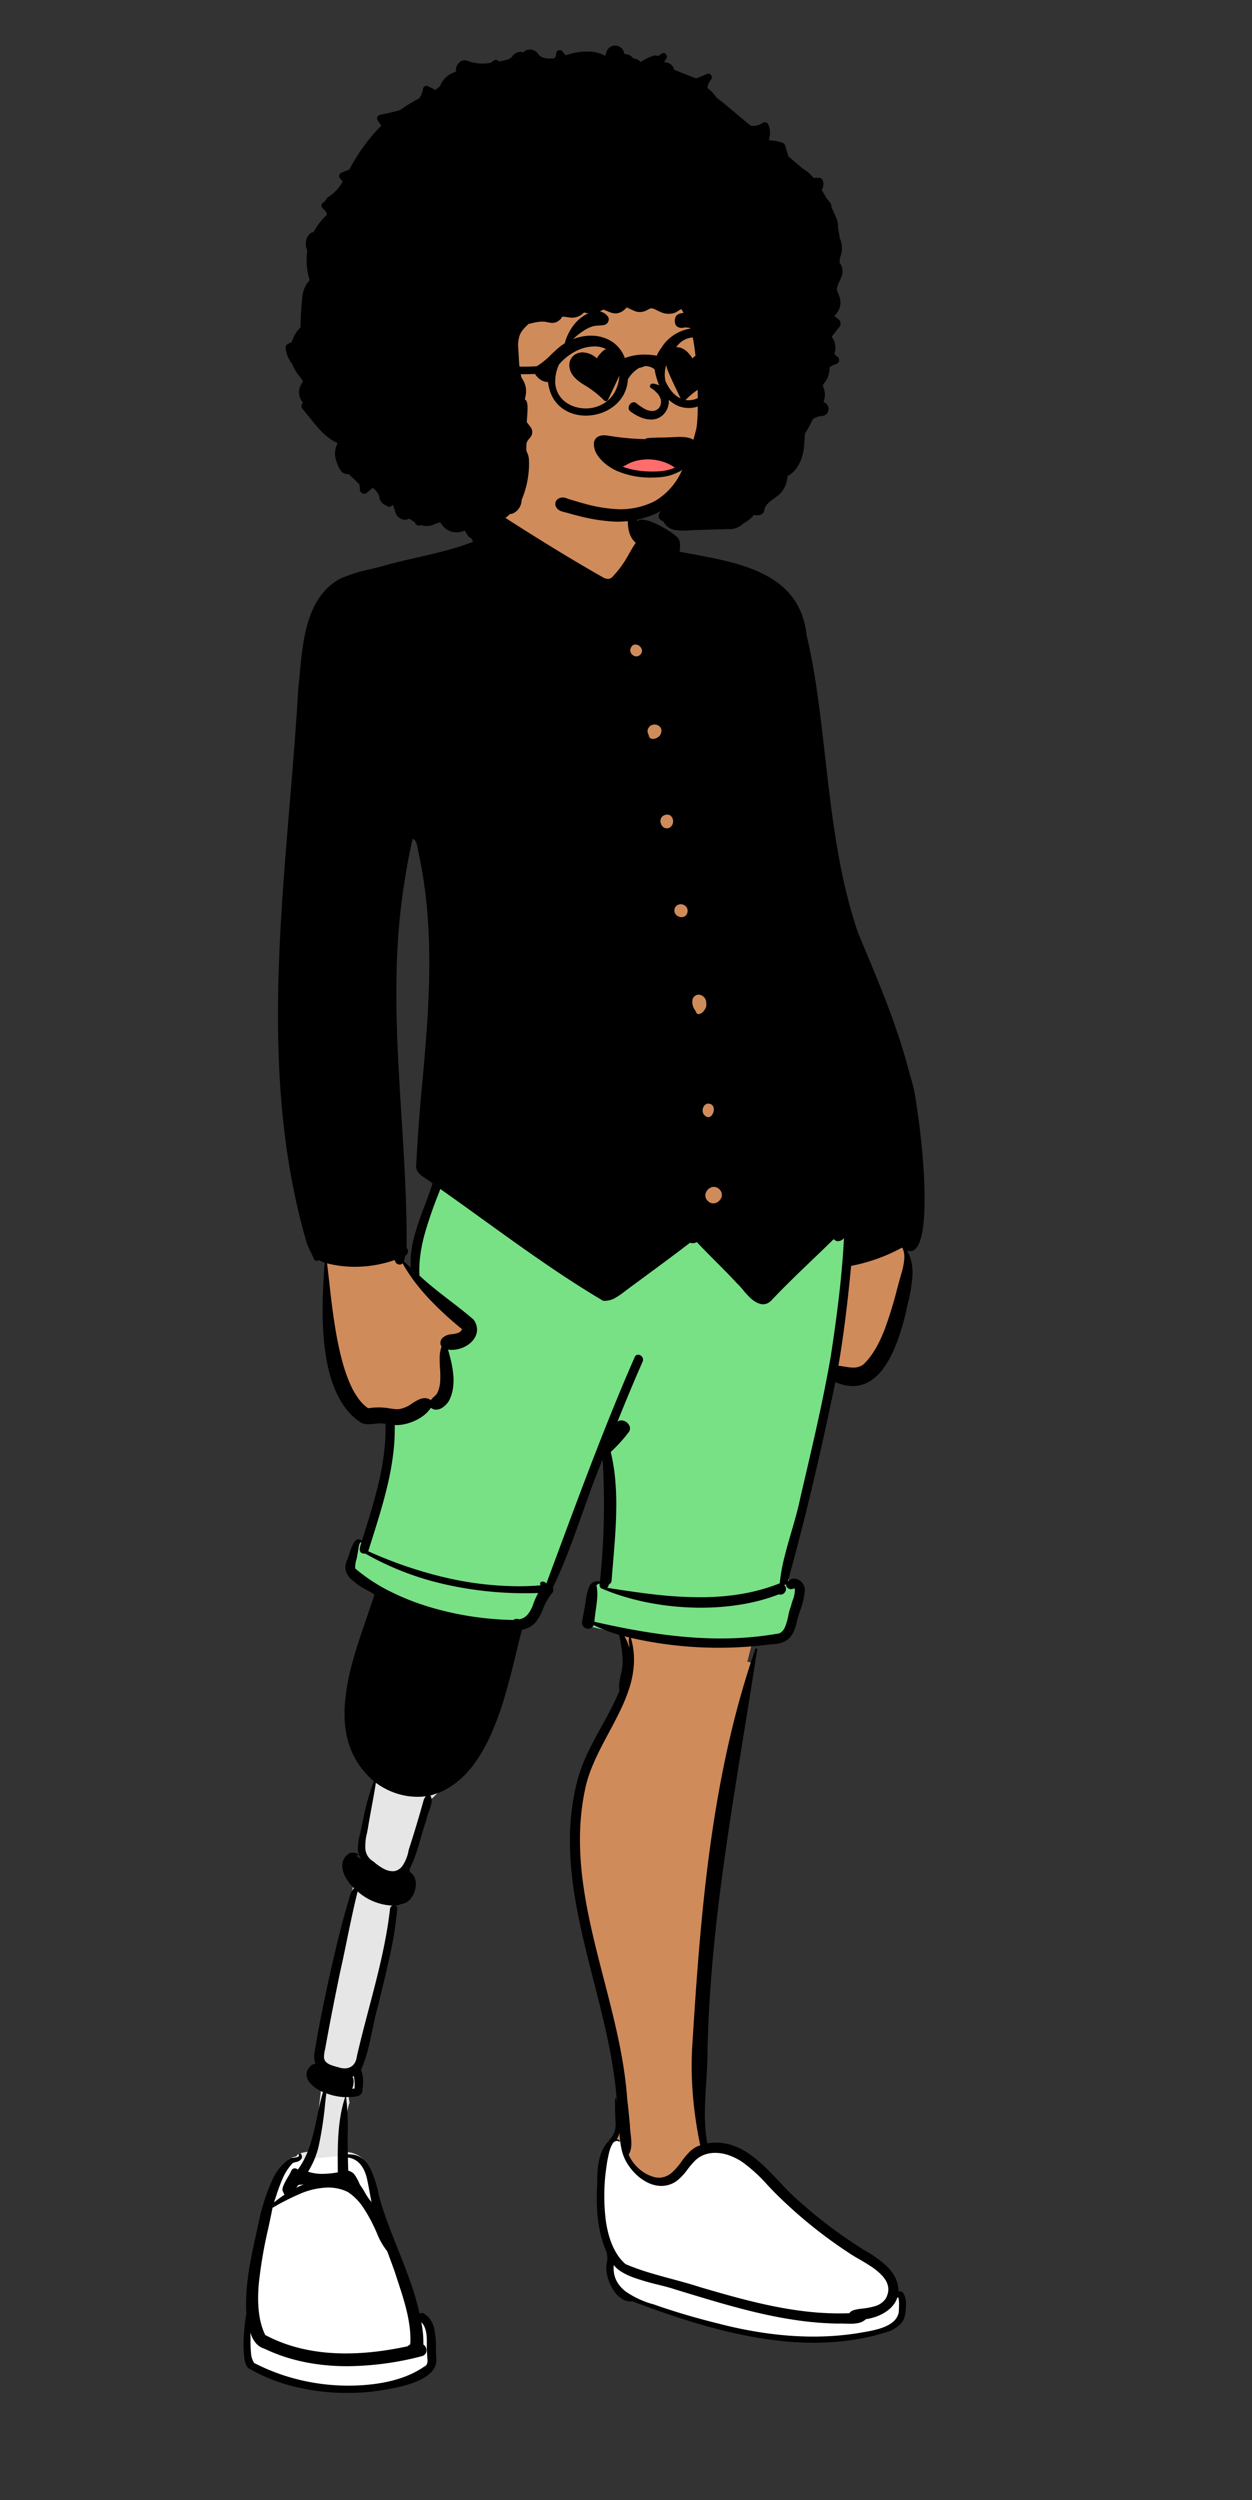 <svg xmlns="http://www.w3.org/2000/svg" width="390.67" height="780" viewBox="0 0 390.67 780">
  <rect x="0" y="0" width="390.67" height="780" fill="#333333" stroke="none"/>
  <g id="peep-standing-2" transform="translate(28.736)">
    <g id="BODY" transform="translate(-28.736 150.264)">
      <path id="_Skin" data-name="✋ Skin" d="M33.163,605.892c-2.22,0-4.571-.107-6.987-.319-2.161-.19-4.444-.469-6.785-.831a63.143,63.143,0,0,1-14.532-4.516,13.874,13.874,0,0,1-2.291-.962,5.057,5.057,0,0,1-1.577-1.29,3.933,3.933,0,0,1-.723-1.55,7.062,7.062,0,0,1-.129-2.105,42.409,42.409,0,0,1,.21-8.466l.006-.068a51.517,51.517,0,0,0,.329-7.3c.088-2.251.278-4.543.581-7.008.269-2.192.621-4.47,1.077-6.965.846-4.629,1.924-9.285,2.967-13.788l.014-.062.156-.676.1-.422c.129-.4.266-.837.376-1.185l.093-.294A54.983,54.983,0,0,1,9,540.172a14.6,14.6,0,0,1,5.191-6.2,2.85,2.85,0,0,1,.379-.041l.193-.014a5.831,5.831,0,0,0,1.782-.344l.035-.017-.267.9,1.394-.6a4.8,4.8,0,0,1,1-.305c.109-.021.225-.038.344-.052.053-.106.109-.22.167-.338,1.909-3.94,2.794-8.262,3.65-12.441l.005-.026v0c.528-2.581,1.075-5.249,1.863-7.785.066-.214.137-.434.21-.655-.214-.066-.427-.14-.634-.219a9.094,9.094,0,0,1-3.005-1.874,7.074,7.074,0,0,1-1.112-1.354,5.956,5.956,0,0,1-.7-1.6,4.429,4.429,0,0,1,.925-1.883,1.931,1.931,0,0,1,1.328-.724l.979-.062-.361-.91a5.1,5.1,0,0,1-.325-1.424,7.333,7.333,0,0,1,.025-1.473c2.032-12.5,4.781-24.624,6.95-33.789,1.133-4.679,2.213-8.74,3.3-12.415.184-.511.332-1.1.463-1.625l.048-.193.013-.052a5.585,5.585,0,0,1,1.375-2.99,2.769,2.769,0,0,1,.688-.43c-.216-.193-.435-.4-.654-.615a14.265,14.265,0,0,1-2.409-3.009,7.285,7.285,0,0,1-1.055-3.507,3.224,3.224,0,0,1,.267-1.535,3.525,3.525,0,0,1,.906-1.253,2.59,2.59,0,0,1,.838-.5l1.173.72c.272.167.537.36.794.547l.024.018c.209.152.445.325.685.483l2.8,1.849-1.81-2.825a5.786,5.786,0,0,1-.828-3.46,20.116,20.116,0,0,1,.616-3.662l.068-.293c.149-.648.3-1.318.421-1.965.141-.634.283-1.282.419-1.908l0-.018.025-.113.014-.063A73.954,73.954,0,0,1,40.577,416c.062-.153.123-.3.2-.474-.133-.111-.264-.223-.388-.331a26.538,26.538,0,0,1-3.938-4.22,24.08,24.08,0,0,1-2.688-4.616,25.671,25.671,0,0,1-1.593-4.939,31.18,31.18,0,0,1-.652-5.191A44.246,44.246,0,0,1,31.9,388.5a70.441,70.441,0,0,1,1.553-7.9c1.325-5.272,3.109-10.451,4.834-15.459l.051-.148v-.005c.879-2.553,1.71-4.964,2.449-7.293.048-.15.1-.3.152-.482-.145-.112-.281-.214-.415-.31a29.75,29.75,0,0,0-2.876-1.73h0l-.358-.2a20.844,20.844,0,0,1-3.552-2.273,6.493,6.493,0,0,1-1.3-1.473,4.562,4.562,0,0,1-.671-1.844,13.26,13.26,0,0,1,1.186-4.4l.049-.123c.231-.584.47-1.188.673-1.784a3.584,3.584,0,0,1,1.235-2.007.7.7,0,0,1,.374-.146l.043,0a.644.644,0,0,1,.377.233l.837.883.361-1.161c.189-.608.378-1.214.556-1.782,3.509-11.235,7.137-22.852,6.812-34.871-.005-.19-.011-.361-.017-.524-.177-.058-.357-.108-.533-.149a7.538,7.538,0,0,0-1.722-.18,19.937,19.937,0,0,0-2,.13l-.212.021a16,16,0,0,1-1.6.109,5.2,5.2,0,0,1-1.37-.164,3.822,3.822,0,0,1-1.31-.639,20.3,20.3,0,0,1-4.131-4.29,27.367,27.367,0,0,1-2.979-5.4,40.43,40.43,0,0,1-2-6.217,59.926,59.926,0,0,1-1.181-6.735,100.043,100.043,0,0,1-.591-13.839c.083-4.418.359-8.548.646-12.353l.023-.3.009-.124.011-.143c-.172-.048-.35-.1-.527-.161a8.518,8.518,0,0,1-1.667-.743l-.421-.25-.385.3H22.3a.549.549,0,0,1-.4-.231,9.31,9.31,0,0,1-1.475-2.654,60.292,60.292,0,0,1-2.335-7.25c-.659-2.46-1.153-4.629-1.391-5.671l-.005-.023-.027-.118-.007-.031c-1.123-5.08-2.1-10.369-2.89-15.72-.757-5.1-1.377-10.418-1.844-15.817-.441-5.1-.76-10.447-.949-15.891-.176-5.084-.244-10.447-.2-15.941.038-5.112.166-10.335.392-15.967.2-5.017.474-10.24.836-15.969.673-10.646,1.554-21.425,2.407-31.848l.009-.108c.252-3.082.5-6.094.737-9.067.747-5.592,1.037-11.4,1.317-17.014l.007-.131c.286-5.742.583-11.68,1.378-17.409a76.577,76.577,0,0,1,1.634-8.487,55.028,55.028,0,0,1,2.767-8.211,13.363,13.363,0,0,1,3.2-4.791,17.376,17.376,0,0,1,4.62-3.125A33.33,33.33,0,0,1,35.5,39.121c1.873-.528,3.771-.952,5.605-1.361l.364-.081.475-.106.132-.029c3.848-1.144,7.779-2.042,11.579-2.909l.023-.005A121.618,121.618,0,0,0,71.18,29.7c.31-.122.617-.246.914-.368a6.165,6.165,0,0,1-.6-.708,7.767,7.767,0,0,1-1.279-4.974,9.788,9.788,0,0,1,.546-2.723,8.2,8.2,0,0,1,1.283-2.359,1.614,1.614,0,0,1,.99-.3,2.772,2.772,0,0,1,.447.039,9.379,9.379,0,0,1,2.78,1.161l.1.058.093.051.152.084.635.347.337-.64a52.565,52.565,0,0,0,3.158-8.043l0-.011c.509-1.54,1.035-3.131,1.622-4.606a11.7,11.7,0,0,1,1.582-2.5,10.437,10.437,0,0,1,1.99-1.834A11.382,11.382,0,0,1,88.266,1.12,14.4,14.4,0,0,1,90.841.369,21.416,21.416,0,0,1,94.95,0a38.07,38.07,0,0,1,6.561.639c2.2.385,4.329.894,6.125,1.341l.415.106.124.031.139.035h0c1.234.312,2.51.635,3.733,1.072a12.8,12.8,0,0,1,3.418,1.755,10.038,10.038,0,0,1,2.1,2.289,12.956,12.956,0,0,1,1.362,2.7,36.089,36.089,0,0,1,1.487,6.06l.047.255a40.08,40.08,0,0,0,1.5,6.211c.077.214.161.433.249.652a3.117,3.117,0,0,1,.58-.2,3.221,3.221,0,0,1,.712-.073,8.21,8.21,0,0,1,2.573.522,21.3,21.3,0,0,1,2.905,1.28,24.617,24.617,0,0,1,4.687,3.116,2.078,2.078,0,0,1,.923,1.122,5.652,5.652,0,0,1,.106,2.06v.009l-.009.134c-.022.338-.045.687-.049,1.024,0,.177,0,.366.008.6l.569.111c1.184.229,2.365.449,3.615.681l.014,0,.116.021.189.035h0c4.528.841,9.21,1.711,13.661,2.993a51.876,51.876,0,0,1,6.433,2.277,32.418,32.418,0,0,1,5.721,3.17,23.384,23.384,0,0,1,3.413,2.924,20.575,20.575,0,0,1,2.762,3.612,21.346,21.346,0,0,1,1.992,4.4,26.2,26.2,0,0,1,1.1,5.286c2.591,11.039,3.971,22.169,5.271,33.55.166,1.435.334,2.9.5,4.31l.009.083.007.059h0c1.015,8.853,2.064,18.008,3.546,26.973.8,4.814,1.648,9.176,2.605,13.334,1.074,4.668,2.251,8.959,3.6,13.119.533,1.3,1.048,2.554,1.618,3.937l.04.1c4.129,10.018,8.4,20.378,11.817,30.823,1.842,5.627,3.29,10.813,4.428,15.853.617,2.732,1.147,5.453,1.574,8.087.448,2.764.8,5.527,1.044,8.213a125.115,125.115,0,0,1,.646,15.9c-.066,2.668-.226,5.339-.476,7.937-.255,2.657-.61,5.312-1.057,7.891a1.636,1.636,0,0,1-1.066,1.169,2.283,2.283,0,0,1-.85.171,1.66,1.66,0,0,1-.887-.239l-2.683-1.689,1.7,2.672a9.559,9.559,0,0,1,1.031,2.239,13.317,13.317,0,0,1,.525,2.543,23.7,23.7,0,0,1-.14,5.682,52.314,52.314,0,0,1-1.175,5.955c-.491,1.961-1.053,3.894-1.55,5.6l-.139.479-.006.021c-.3,1.024-.578,1.992-.821,2.878a40.848,40.848,0,0,1-3.119,7.692,18.6,18.6,0,0,1-4.92,6.059,10.69,10.69,0,0,1-2.408,1.377,9.438,9.438,0,0,1-2.742.655c-.274.023-.555.035-.836.035a11.368,11.368,0,0,1-2.451-.279,15.289,15.289,0,0,1-2.672-.873c-.261-.112-.522-.23-.8-.362l-.071.346-.108.526c-4.726,22.921-9.573,43.254-14.82,62.162l-.795,2.865,2.008-2.2a1.96,1.96,0,0,1,1.071-.633,1.851,1.851,0,0,1,.359-.035,2.229,2.229,0,0,1,.919.209,3.029,3.029,0,0,1,1.2,1,2.959,2.959,0,0,1,.538,1.4,31.986,31.986,0,0,1-1.94,8.112l-.031.093c-.469,1.408-.955,2.865-1.33,4.322a4.576,4.576,0,0,1-2.426,2.992,15.858,15.858,0,0,1-5.931,1.172l-.181.013c-1.07.078-2.176.16-3.161.327-.148.025-.3.053-.44.082-.037.124-.078.262-.124.422-.288,1-.543,2.011-.789,2.992-.2.785-.4,1.6-.622,2.4l1.369.4c.1-.334.2-.646.282-.926-.749,6.555-3.179,20.217-4.347,26.783l-.006.036,0,.016c-.339,1.905-.583,3.282-.653,3.727-1.622,8.465-3.08,17.337-4.331,26.37-1.174,8.474-2.209,17.4-3.077,26.529-1.532,16.11-2.621,33.551-3.329,53.319a56.044,56.044,0,0,0-.134,6.934,53.181,53.181,0,0,0,.752,6.893c.042.24.086.477.129.7.227-.046.458-.089.687-.126a16.5,16.5,0,0,1,2.632-.216c7.9,0,13.573,5.989,19.057,11.78l.262.277a76.373,76.373,0,0,0,7.26,7.029c2.9,2.587,6.034,5.126,9.3,7.547,3.114,2.308,6.445,4.578,9.9,6.745,2.925,1.719,5.955,3.606,8.027,6.1a10.874,10.874,0,0,1,1.741,2.84,8.678,8.678,0,0,1,.64,3.37l-.009.838.83-.128a1.631,1.631,0,0,1,.247-.021.857.857,0,0,1,.376.076.917.917,0,0,1,.4.419,6.821,6.821,0,0,1,.46,2.86q0,.1,0,.2v.014c.006.242.012.47.022.672a7.87,7.87,0,0,1-.194,2.008,6.4,6.4,0,0,1-.65,1.672,6.6,6.6,0,0,1-1.037,1.372,8.315,8.315,0,0,1-1.356,1.108,17.091,17.091,0,0,1-5.39,2.161c-1.974.484-4.053.786-5.887,1.053h0l-.187.027-.065.009c-.673.1-1.308.191-1.919.289a98.214,98.214,0,0,1-10.4.545c-2.4,0-4.875-.085-7.35-.253-2.4-.163-4.862-.408-7.329-.729a142.24,142.24,0,0,1-14.531-2.7c-4.574-1.09-9.369-2.45-14.251-4.043-4.41-1.439-9.067-3.126-13.84-5.014l-.07-.028-.11-.043c-.056.01-.115.019-.176.027a3.982,3.982,0,0,1-.515.034,4.178,4.178,0,0,1-2.067-.571,6.86,6.86,0,0,1-1.735-1.451,11.974,11.974,0,0,1-1.949-3.14,12.4,12.4,0,0,1-.937-3.3,7.494,7.494,0,0,1,.026-2.693l.014-.105a14.914,14.914,0,0,0,.161-1.792,5.472,5.472,0,0,0-.241-1.764,33,33,0,0,1-1.754-5.1,39.779,39.779,0,0,1-.96-5.255,61.115,61.115,0,0,1-.192-10.686,27.028,27.028,0,0,1,1.118-9.191,11.288,11.288,0,0,1,1.173-2.4,16.773,16.773,0,0,1,1.267-1.663h0a9.609,9.609,0,0,0,1.725-2.586,8.714,8.714,0,0,0,.417-4.161c-.044-.542-.221-4.11-.144-5.89l.552-.079c-.21-3.025-.554-6.107-1.051-9.422-.443-2.953-1-6.023-1.7-9.387-1.3-6.269-2.915-12.593-4.474-18.709l-.043-.168v0c-1.267-4.973-2.578-10.115-3.708-15.178-1.268-5.679-2.17-10.657-2.758-15.219a98.472,98.472,0,0,1-.86-15.3c.069-2.613.264-5.2.578-7.7a71.686,71.686,0,0,1,1.409-7.736,42.91,42.91,0,0,1,1.436-4.649c.526-1.425,1.136-2.88,1.866-4.448,1.356-2.914,2.933-5.792,4.458-8.576l.043-.078v0a122.855,122.855,0,0,0,5.584-11.068l.087-.207c-.016-.07-.031-.139-.043-.2a7.487,7.487,0,0,1-.043-2.325c.093-.78.271-1.58.442-2.353l.033-.151a17.034,17.034,0,0,0,.575-4.478,41.263,41.263,0,0,0-1.165-8.224l-.01-.048q-.04-.185-.08-.37l-.408-.116a46.726,46.726,0,0,1-7.777-2.95l-.67-.331-.3.684a1.14,1.14,0,0,1-.4.5,1.167,1.167,0,0,1-.615.2h-.052a1.3,1.3,0,0,1-.626-.159,1.094,1.094,0,0,1-.405-.383,7.491,7.491,0,0,1,.276-3.437l.015-.065.027-.115a16.4,16.4,0,0,0,.434-2.388c.095-.457.177-1,.256-1.525h0l.036-.237a10.026,10.026,0,0,1,1.286-4.313,1.85,1.85,0,0,1,.909-.687,1.941,1.941,0,0,1,.6-.089,3.138,3.138,0,0,1,.7.087,3.033,3.033,0,0,1,.772.281c.035-.317.067-.612.1-.9.665-6.273,1.073-12.7,1.213-19.1.138-6.311.017-12.75-.357-19.136-.059-1-.123-2-.192-2.961-.408.926-.8,1.844-1.176,2.728-2.3,5.466-4.343,11.215-6.32,16.775l-.012.035,0,.009c-1.381,3.884-2.81,7.9-4.311,11.777C98.319,348,96.719,351.713,95.11,355v0l-.174.354a1.072,1.072,0,0,1,.173.263.868.868,0,0,1,.094.545.982.982,0,0,1-.3.511,12.748,12.748,0,0,0-2.7,4.744l-.039.1-.063.162a10.061,10.061,0,0,1-2.457,4.139,7.579,7.579,0,0,1-1.67,1.25,6.782,6.782,0,0,1-2,.717c-.149.028-.3.051-.451.069l-.01.041-.032.134-.069.292c-.184.781-.375,1.6-.559,2.4l-.019.083v0c-1.139,4.9-2.556,10.989-4.455,17.211-1.03,3.375-2.118,6.5-3.233,9.292a71.092,71.092,0,0,1-4.1,8.662,44.582,44.582,0,0,1-3.161,4.85,29.7,29.7,0,0,1-3.626,4.026,20.562,20.562,0,0,1-4.139,2.965,16.433,16.433,0,0,1-4.7,1.668c-.479.09-.968.159-1.454.2a2.327,2.327,0,0,1,.978.864c.7,1.142.13,2.649-.419,4.106-.052.138-.106.281-.158.422a14.75,14.75,0,0,0-.8,2.618c-.624,1.781-1.153,3.633-1.664,5.423v0l-.021.073a49.984,49.984,0,0,1-3.5,9.695c-.059.112-.121.228-.184.343a.9.9,0,0,1,.154.253,1.027,1.027,0,0,1,.059.507,1.071,1.071,0,0,1-.124.441,3.08,3.08,0,0,1,.461.231,3,3,0,0,1,.879.818,3.447,3.447,0,0,1,.5,1.061,4.815,4.815,0,0,1,.17,1.471,6.36,6.36,0,0,1-.242,1.529,6.293,6.293,0,0,1-1.584,2.766,3.493,3.493,0,0,1-2.223,1.069c-.058,0-.116,0-.171,0-.044.03-.09.059-.138.086a3.079,3.079,0,0,1-1.388.335l-.168,1.4c.106.117.122.179.115.243a110.55,110.55,0,0,1-1.912,12.812c-.859,4.232-1.9,8.5-2.906,12.624h0l-.014.056v0c-.373,1.527-.758,3.106-1.132,4.675-.725,2.49-1.267,5.089-1.791,7.6v0l-.017.079c-.429,2.055-.871,4.179-1.416,6.227a38.47,38.47,0,0,1-2.066,5.983c-.04.089-.083.183-.131.288.042.088.083.182.123.278a8.77,8.77,0,0,1,.621,3.309,16.5,16.5,0,0,1-.36,3.374c-.631.72-1.77.742-2.775.762h-.023l-.336.008h0c-.383.011-.817.024-1.194.063-.205.021-.44.055-.739.105.038.238.074.474.107.7a78.057,78.057,0,0,1,.5,11.32v.055c-.01,2.108-.02,4.287.067,6.424.01.249.022.5.035.753.233-.035.474-.059.716-.073.142-.008.284-.012.423-.012a6.018,6.018,0,0,1,2.832.663,6.453,6.453,0,0,1,2.052,1.757,14.215,14.215,0,0,1,2.135,4.215c.537,1.566.926,3.187,1.3,4.754l.044.183,0,.009c.2.848.4,1.648.6,2.386,1.539,5.146,3.536,10.17,5.468,15.028v0l.021.054h0c1.285,3.232,2.613,6.573,3.788,9.909a89.843,89.843,0,0,1,3,10.211l.239,1.067.88-.65a.489.489,0,0,1,.275-.1h.016a.609.609,0,0,1,.3.094,6.106,6.106,0,0,1,2.739,3.827,21.406,21.406,0,0,1,.56,4.86q.007.183.014.364v.008c.011.279.023.568.036.846a19.5,19.5,0,0,0,.073,2.193c.009.124.018.254.027.368a11.061,11.061,0,0,1,0,2.529A3.053,3.053,0,0,1,57.5,599.5a32.525,32.525,0,0,1-5.56,3.019A38.623,38.623,0,0,1,45.93,604.5a48.476,48.476,0,0,1-6.31,1.072A62.118,62.118,0,0,1,33.163,605.892ZM51.881,121a1.713,1.713,0,0,0-.421.054c-.041.163-.082.33-.124.5-.852,3.5-1.6,7.142-2.233,10.82-.6,3.506-1.11,7.163-1.514,10.867-.747,6.839-1.166,13.985-1.282,21.846-.1,6.553.022,13.731.362,21.944.3,7.358.752,14.79,1.185,21.978v0l0,.039v0c.4,6.621.811,13.467,1.108,20.188.334,7.538.485,14.12.462,20.124q0,.2,0,.4a.623.623,0,0,1,.236.135.653.653,0,0,1,.2.608.893.893,0,0,1-.458.639.857.857,0,0,1-.275.089c-.03.137-.059.264-.086.377-.135.573-.288,1.148-.455,1.707-.045.149-.086.285-.127.415l.319.3c.765.726,1.472,1.386,2.163,2.018l1.3,1.189-.1-1.755c-.033-.548-.047-1.112-.043-1.675a28.455,28.455,0,0,1,.39-4.41,39.737,39.737,0,0,1,.971-4.314c.8-2.85,1.87-5.7,2.907-8.461l.045-.121c.869-2.312,1.767-4.7,2.507-7.079.039-.125.082-.264.13-.423-.114-.114-.227-.221-.337-.319a16.182,16.182,0,0,0-1.892-1.359h0l-.137-.089a8.544,8.544,0,0,1-2.4-1.987,2.529,2.529,0,0,1-.426-1.949c.345-6.216.773-12.452,1.272-18.536.118-1.316.24-2.657.358-3.954,1.04-11.444,2.115-23.278,2.388-34.982.147-6.287.056-12.008-.279-17.489-.182-2.97-.44-5.9-.768-8.718-.344-2.953-.776-5.876-1.285-8.689-.185-1.056-.4-2.114-.614-3.138l0-.008c-.142-.686-.288-1.4-.422-2.1-.019-.1-.039-.229-.066-.4a11.721,11.721,0,0,0-.728-2.849,3.023,3.023,0,0,0-.671-.966,1.724,1.724,0,0,0-.879-.452A1.579,1.579,0,0,0,51.881,121Z" transform="translate(76.473 -10.669)" fill="#d08b5b"/>
      <path id="_Shorts" data-name="👖 Shorts" d="M26.67,2.154,27.48,0,156.365,12.506l-.293,5.684A358.322,358.322,0,0,1,152.1,54.132l-.208,1.365-.231,1.314c-1.753,9.9-3.614,18.478-7.486,35.106,0,0-7.42,28.67-7.854,31.555l1.7,2.912,0-.047c.035-.461-.193-.577-.407-.426l-.016.012,2.323,2.693.025-.024.042-.044a1.594,1.594,0,0,0,.34-.545,1.755,1.755,0,0,0-.25-1.714l-.135-.147a1.328,1.328,0,0,0-.306-.257l-.126-.073-.044-.023-.047-.022-.046-.02-.05-.02a2.259,2.259,0,0,1,.22.091,2.2,2.2,0,0,1,.667.489,2.306,2.306,0,0,1,.178.216l.054.077.244.365.046.436a6.953,6.953,0,0,1-.17,2.291l-.044.189-.036.145c-.093.362-.2.723-.386,1.265l-.241.717-.056.171c-.133.408-.209.671-.267.926l-.037.173-.04.2-.084.185a10.073,10.073,0,0,0-.536,1.817l-.354,1.576-.071.3a12.552,12.552,0,0,1-1.26,3.519,4.5,4.5,0,0,1-3.559,2.43l-.1.008-.051,0-.29.05a111.677,111.677,0,0,1-27.71.978l-.46-.038-.454-.038a204.679,204.679,0,0,1-27.572-4.535l-.934-.212-1.478-.337.107-1.658.019-.266c.057-.733.139-1.432.3-2.559l.282-2.017.007-.05a17.426,17.426,0,0,0,.087-5.766l-.02-.1,3.685-1.457,1.077-1.675.05-.706.028-.413c.3-4.538.51-11.207.516-17.349v-1.008l0-1-.008-.959c-.08-7.6-.5-13.515-1.27-16.67l-.028-.111-.059.077-.058.075a27.5,27.5,0,0,0-3.073,5.934l-1.338,3.508c-2.015,5.305-4.049,10.747-7.421,19.82L63.5,125.373l-1.853,4.962-.742-1.472-.479.839a19.389,19.389,0,0,0-1.19,2.595l-.17.427-.055.155-.1.267a11.431,11.431,0,0,1-1.871,3.416c-.348.416-6.913,3.745-14.367,2.734-13.974-1.9-33.9-9.889-41.7-16.483l-.36-.308-.535-.462L0,121.34a62.031,62.031,0,0,1,1.58-7.512A2.023,2.023,0,0,1,3.15,112.9l.077,0,.8-.026.86.91,1.12-4.461.391-1.252C8.33,101.856,9.51,97.642,10.457,93.32l.074-.341a71.405,71.405,0,0,0,1.8-16.2l-.005-.312-.037-1.9,1.9.088c3.468.161,7.952-1.886,9.611-4.474l.05-.08,1.041-1.69,1.569,1.217a1.1,1.1,0,0,0,1.31.007,4.673,4.673,0,0,0,1.7-1.649l.027-.045.04-.079a12.6,12.6,0,0,0,1.1-6.49l-.012-.176-.013-.173a36.462,36.462,0,0,0-1.475-7.243l-.118-.409-.778-2.684,2.766.434a7.174,7.174,0,0,0,5.763-1.858,3.314,3.314,0,0,0,.73-4.361l-.045-.078-.029-.047-.332-.288-.437-.374c-1.493-1.269-3.083-2.529-5.674-4.529l-1.913-1.475-1.2-.927c-3.2-2.5-5.136-4.107-7.178-6.022l-.618-.581-.035-.716a42.465,42.465,0,0,1,1.544-12.961l.076-.289A110.233,110.233,0,0,1,25.491,5.275Z" transform="translate(109.083 217.878)" fill="#78e185"/>
      <path id="_Prosthesis" data-name="🏃🏻‍♂️ Prosthesis" d="M32.8,134.4a15.365,15.365,0,0,1-2.084-2.94l-.575-.977-.112-.187a14.323,14.323,0,0,0-.846-1.285l-.073-.1-.116-.151-.233-.5-.3-.647c-.075-.162-.138-.295-.2-.424l-.087-.178c-.606-1.212-1.089-1.753-1.569-1.849l-.034-.006-1.205-.188,0,.43-1.5.254c-4.051.686-7.114.716-10-.233l-.144-.048-1.692-.576-.7.946-.954-.924-.036.069-.1.184-.19.335-.753,1.29L9.136,127l-.127.225-.118.213-.106.2a7.976,7.976,0,0,0-.613,1.39l-.022.081.132.133.052.373,1.656,1.356-1.982,1.335c-.9.607-1.81,1.273-2.816,2.056l-.407.32L0,138.461l2.117-6.1.159-.467.086-.254.71-2.131.21-.619.134-.386.135-.383c1.329-3.723,2.608-6.171,4.556-8.2l.1-.1.175-.179.217-.124a4.776,4.776,0,0,1,1.33-.5l.4-.1.094-.025a1.951,1.951,0,0,0,.186-.058l.055-.022h.006l.294-.5.691-.3a6.6,6.6,0,0,1,1.214-.386l.156-.031,2.354-.443q.2-.626.37-1.269l.084-.323.115-.494.09-.4a104.23,104.23,0,0,0,1.7-11.31l.413-3.664.076-.648.262-2.211,2.1.744a18.1,18.1,0,0,0,4.572,1.059l.171.013-.108,1.527,1.714-.239.332,2.412-.133-.009-.033.117a52.378,52.378,0,0,0-1.709,12.692l-.009.283-.008.285c-.015.555-.026,1.083-.034,1.628l1.61.2c3.917.484,6.415,3.509,7.421,7.8l.1.44.1.451c.154.721.3,1.487.493,2.5l.474,2.552.079.412c.059.3.113.577.171.854l1.375,6.564ZM26.439,97.2a3.693,3.693,0,0,0,.21-2.184l-.015-.027-1.049-1.74a7.754,7.754,0,0,1-2.144-.355l-.159-.051-.05-.017-.438-.113-.267-.071a8.184,8.184,0,0,1-3.9-1.883l-.064-.065-.063-.066a4.444,4.444,0,0,1-.95-3.819c.041-.338.1-.663.178-1.067,0,0,9.521-46.7,10.217-49.511l.786-3.155,2.188,1.853a15.909,15.909,0,0,0,9.588,3.987l.156,0,.935,3.316,0,.027c-.535,4.614-9.627,42.754-10.209,45.285l-.127.552,0,.031a6.394,6.394,0,0,1-1.3,3.173l.007,0,.379,2.31.055.342a14.946,14.946,0,0,1,.2,3.831l-.013.134-.131,1.277-1.256.277c-.217.048-.437.09-.675.129l-.145.024-2.825.446ZM40.015,31.759c-3.3-.125-5.459-2.606-6.312-3.34l-.138-.119.04.051a6.714,6.714,0,0,1-3.123-4.577C30.229,22.4,35.74,0,35.74,0S45.761,5.424,50.669,4.828l.165-.021,5.344-.7L52.3,7.848a1.469,1.469,0,0,0-.278.618l-.035.121-.026.092q-2.021,7.23-4.272,14.254l-.295.914-.01.05A13.262,13.262,0,0,1,44.9,29.7S41.532,31.76,40.07,31.76Z" transform="translate(81.817 403.628)" fill="#e6e6e6"/>
      <path id="_Shoes" data-name="👟 Shoes" d="M33.165,77.891c-2.22,0-4.571-.107-6.987-.319-2.162-.19-4.444-.469-6.785-.831A63.141,63.141,0,0,1,4.861,72.225a13.881,13.881,0,0,1-2.291-.963,5.055,5.055,0,0,1-1.577-1.29,3.934,3.934,0,0,1-.723-1.55A7.061,7.061,0,0,1,.14,66.316,39.627,39.627,0,0,1,.3,58.342l.113-1.222a46.934,46.934,0,0,0,.268-6.64,63.045,63.045,0,0,1,1.249-9.8c.646-3.254,1.474-6.539,2.274-9.715.5-2,1.025-4.067,1.491-6.091l2.082-3.321A72.664,72.664,0,0,1,10,13.77a27.633,27.633,0,0,1,2.428-5.354C13.44,6.8,14.452,5.983,15.431,5.983h.006L33.012,4.561a4.042,4.042,0,0,1,1.983.876A8.265,8.265,0,0,1,36.678,7.3a22.549,22.549,0,0,1,2.508,5.344,51.662,51.662,0,0,1,1.9,7.555c.072.294-.536.507-1.123.713-.57.2-1.108.388-1.039.641a12.472,12.472,0,0,0,1.65,3.421,31.676,31.676,0,0,0,2.231,2.828,19.582,19.582,0,0,1,3.678,5.51l.887,2.233a123.575,123.575,0,0,1,6.14,18.493l.239,1.067A27.78,27.78,0,0,1,56.077,57.7,16.872,16.872,0,0,1,57.7,60.132a5.959,5.959,0,0,1,.8,2.46c0,.08.122,1.988.06,4.034a20.691,20.691,0,0,1-.273,3.011A3.121,3.121,0,0,1,57.5,71.5a32.521,32.521,0,0,1-5.56,3.02,38.633,38.633,0,0,1-6.011,1.971,48.5,48.5,0,0,1-6.31,1.072A62.116,62.116,0,0,1,33.165,77.891ZM178.127,62.065a114.156,114.156,0,0,1-14.507-.96,141.678,141.678,0,0,1-14.364-2.641c-4.527-1.068-9.269-2.4-14.094-3.962-4.369-1.414-8.977-3.07-13.7-4.923l-.82-.323c-.057.01-.117.019-.176.027a3.963,3.963,0,0,1-.515.034,4.177,4.177,0,0,1-2.067-.571,6.856,6.856,0,0,1-1.735-1.451,11.974,11.974,0,0,1-1.949-3.14,12.4,12.4,0,0,1-.937-3.305,16.061,16.061,0,0,1,.016-2.532,16.973,16.973,0,0,0-.055-3.823,33.008,33.008,0,0,1-1.754-5.1,39.8,39.8,0,0,1-.96-5.255,61.119,61.119,0,0,1-.192-10.686,27.883,27.883,0,0,1,1.015-8.89A11.673,11.673,0,0,1,113.631.493L114.042,0h3.774a34.218,34.218,0,0,0,2.044,5.348,17.323,17.323,0,0,0,2.489,3.82,9.5,9.5,0,0,0,2.934,2.292,7.687,7.687,0,0,0,3.379.764,7.079,7.079,0,0,0,2.561-.456,7.657,7.657,0,0,0,2.055-1.192,19.952,19.952,0,0,0,3.2-3.528c1.713-2.217,3.332-4.311,5.983-4.311.046,0,4.646-.237,9.484-.614a22.931,22.931,0,0,1,6.75,4,66.276,66.276,0,0,1,5.987,5.731l2.073,2.186a68.753,68.753,0,0,0,6.515,6.244c2.905,2.587,6.034,5.126,9.3,7.547,3.114,2.308,6.445,4.578,9.9,6.745l.534.315c1.217.722,2.643,1.593,3.989,2.581a19.512,19.512,0,0,1,3.5,3.2,10.871,10.871,0,0,1,1.741,2.84,8.678,8.678,0,0,1,.64,3.37l-.009.838,0,0c.061.058.608.586,1.145,1.2a9.585,9.585,0,0,1,.793,1.022,1.9,1.9,0,0,1,.37.873l.007.311a18.4,18.4,0,0,1-.859,3.022c-.5,1.364-1.314,3.134-2.356,3.823-2.7,1.785-12.348,3.364-13.439,3.538l-.011,0A98.189,98.189,0,0,1,178.127,62.065Z" transform="translate(76.471 517.572)" fill="#fff"/>
      <path id="_Ink" data-name="🖍 Ink" d="M32.447,600.058a68.9,68.9,0,0,1-16.17-1.864A54.13,54.13,0,0,1,1.3,592.205a7.189,7.189,0,0,1-1.079-3.284,30.441,30.441,0,0,1-.211-4.76,58.56,58.56,0,0,1,.868-8.725,52.5,52.5,0,0,1,.015-6.527c.125-2.046.356-4.171.7-6.5.648-4.32,1.612-8.673,2.545-12.883v0c.409-1.846.832-3.755,1.221-5.631.125-.412.248-.825.379-1.262l.006-.019a60.113,60.113,0,0,1,3.164-8.843,15.95,15.95,0,0,1,5.73-6.956,4.311,4.311,0,0,1,.8-.11c.71-.061,1.592-.138,1.811-.5a.4.4,0,0,0,.007-.377.29.29,0,0,1,.029-.279.433.433,0,0,1,.347-.182.3.3,0,0,1,.237.106,1.324,1.324,0,0,1-.024,1.821,2.517,2.517,0,0,1-1.488.735,3.974,3.974,0,0,0-1.056.362,16.312,16.312,0,0,0-3.085,4.73,54.557,54.557,0,0,0-2.017,5.433c-.227.685-.461,1.393-.7,2.072,1.239-.979,2.3-1.759,3.332-2.456a1.216,1.216,0,0,1-.413-.761c-.84-.848.468-3.071,1.518-4.858a13.56,13.56,0,0,0,1.006-1.893,1.149,1.149,0,0,1,1.028-.671,1.409,1.409,0,0,1,.962.411,23.758,23.758,0,0,0,2.28-3.809,32.026,32.026,0,0,0,1.614-4.075,83.156,83.156,0,0,0,2.118-8.588c.537-2.564,1.092-5.215,1.852-7.734a10.959,10.959,0,0,1-3.666-2.435A4.222,4.222,0,0,1,19.705,500a5.559,5.559,0,0,1,1.007-1.731,2.459,2.459,0,0,1,1.738-.885,6.741,6.741,0,0,1-.345-3.25c1.59-9.783,3.738-20.227,6.963-33.862,1.221-5.057,2.4-9.461,3.612-13.462.061-.2.126-.452.194-.717v0c.305-1.181.723-2.8,1.622-3.468a13.7,13.7,0,0,1-2.623-3.373,7.641,7.641,0,0,1-1.07-3.973,4.281,4.281,0,0,1,1.834-3.307,2.075,2.075,0,0,1,1.4-.459,3.6,3.6,0,0,1,1.258.232c.35.137.568.3.569.436,0,.151-.273.238-.771.246.3.182.586.393.865.6.214.156.435.317.657.463a6.383,6.383,0,0,1-.921-3.871,23.1,23.1,0,0,1,.692-4.138l0-.007c.151-.659.294-1.28.4-1.887.146-.658.293-1.332.422-1.927v0a75.738,75.738,0,0,1,3.451-12.42,28.081,28.081,0,0,1-2.606-2.559,25.52,25.52,0,0,1-2.115-2.721,24.792,24.792,0,0,1-2.9-5.86,28.778,28.778,0,0,1-1.348-6.308,38.954,38.954,0,0,1-.078-6.624,69.5,69.5,0,0,1,2.542-13.667c1.262-4.562,2.8-9.027,4.288-13.345.864-2.509,1.681-4.878,2.411-7.173-.674-.44-1.45-.879-2.27-1.345h0a21.4,21.4,0,0,1-5.4-3.822,5.272,5.272,0,0,1-1.334-2.568,4.562,4.562,0,0,1-.011-1.52,6.306,6.306,0,0,1,.545-1.706,13.92,13.92,0,0,0,.613-1.687v0a20.2,20.2,0,0,1,1.156-3.022c.549-1.05,1.125-1.561,1.763-1.561a1.743,1.743,0,0,1,1.046.423c.189-.607.382-1.225.568-1.822,1.737-5.563,3.533-11.316,4.826-17.073a84.746,84.746,0,0,0,1.516-8.694,60.67,60.67,0,0,0,.425-8.835,6.833,6.833,0,0,0-1.583-.171,17.449,17.449,0,0,0-1.884.135h-.013a17.345,17.345,0,0,1-1.848.133,5.9,5.9,0,0,1-2.047-.327,18.673,18.673,0,0,1-4.605-4.056A25.049,25.049,0,0,1,29,288.065a38.047,38.047,0,0,1-2.242-6.373,58.124,58.124,0,0,1-1.341-7c-.3-2.259-.51-4.708-.627-7.279-.1-2.253-.137-4.676-.1-7.2.065-4.6.339-8.853.627-12.769a9.361,9.361,0,0,1-1.8-.806,1.253,1.253,0,0,1-.727.252.831.831,0,0,1-.8-.539c-.292-.686-.624-1.377-.945-2.045-.475-.989-.965-2.011-1.34-3.041-1.578-5.416-2.961-11.064-4.11-16.785-1.095-5.45-2.013-11.147-2.73-16.934-.677-5.468-1.2-11.206-1.548-17.054-.327-5.463-.516-11.232-.563-17.145-.044-5.5.029-11.132.224-17.208.173-5.408.439-11.048.812-17.241.694-11.5,1.663-23.176,2.6-34.468v-.014c.984-11.852,2-24.107,2.689-36.057.151-1.378.281-2.789.419-4.282v-.007c.259-2.791.526-5.678.946-8.56A52.514,52.514,0,0,1,20.3,47.06a31.088,31.088,0,0,1,1.532-3.9A23.384,23.384,0,0,1,23.9,39.623a19.359,19.359,0,0,1,2.721-3.064A18.576,18.576,0,0,1,30.1,34.08a49.849,49.849,0,0,1,9.775-3.05l.008,0c.918-.219,1.867-.445,2.787-.68,3.822-1.138,7.773-2.04,11.595-2.913h0c2.9-.662,5.894-1.346,8.8-2.127a80.167,80.167,0,0,0,8.6-2.775,8.152,8.152,0,0,1-1.414-5.2,11.347,11.347,0,0,1,1.568-5.216,2.373,2.373,0,0,1,.891-.83,2.311,2.311,0,0,1,1.065-.241,5.016,5.016,0,0,1,1.9.453,18.448,18.448,0,0,1,1.774.89l.259.142a57.725,57.725,0,0,0,2.553-6.17C81.025,4.2,81.692,2.032,82.31,0c.433.35.684,1.22.745,2.584a25.231,25.231,0,0,1-.277,4.392,38.138,38.138,0,0,1-.9,4.524,11.268,11.268,0,0,1-1.134,2.981c12.224,7.857,22.31,14.008,31.74,19.357h0a3.548,3.548,0,0,0,1.3.292,1.415,1.415,0,0,0,.261-.022l.164-.054h0a1.664,1.664,0,0,1,.206-.063h0s0,0,0,.005c.171-.092.328-.184.479-.282a32.406,32.406,0,0,0,5.447-7.533l0,0c.653-1.11,1.329-2.257,2.025-3.315-3.082-2.713-2.566-7.423-2.111-11.578.13-1.184.252-2.3.287-3.325h.009c.238,0,.429.241.585.737a10.609,10.609,0,0,1,.293,1.442,7.255,7.255,0,0,0,.163.857l.005.028a25.66,25.66,0,0,0,1.313,5.151,1.7,1.7,0,0,1,1.406-.525c1.79,0,4.483,1.282,5.929,2.046,1,.527,1.988,1.114,2.862,1.695a12.534,12.534,0,0,1,1.793,1.375,2.655,2.655,0,0,1,.818.79,2.744,2.744,0,0,1,.384.952,8.115,8.115,0,0,1,.047,2.161v.006c-.021.322-.043.655-.047.974,1.235.24,2.468.469,3.772.712l.026,0c3.931.731,8,1.487,11.928,2.51,2.125.553,4.009,1.13,5.757,1.763a40.874,40.874,0,0,1,5.333,2.34,28.514,28.514,0,0,1,4.692,3.095,22.265,22.265,0,0,1,3.837,4.029,21.417,21.417,0,0,1,2.766,5.141,26.329,26.329,0,0,1,1.48,6.432c2.589,11.009,3.97,22.149,5.27,33.544.206,1.761.418,3.6.6,5.226,1.034,8.989,2.1,18.284,3.64,27.348.828,4.881,1.72,9.3,2.727,13.5,1.132,4.723,2.378,9.057,3.811,13.249l.9,2.151.042.1,0,.01c2.824,6.72,5.745,13.668,8.361,20.6,1.41,3.737,2.619,7.166,3.7,10.484,1.211,3.727,2.227,7.219,3.106,10.676a49.784,49.784,0,0,1,2.068,9.3c.808,5.017,1.506,10.822,1.967,16.344.258,3.095.439,6.059.536,8.811.106,3.006.113,5.754.02,8.169-.214,5.527-.942,9.3-2.165,11.205a3.593,3.593,0,0,1-1,1.076,2.186,2.186,0,0,1-1.226.376h0a2.946,2.946,0,0,1-1.083-.227,11.229,11.229,0,0,1,.923,1.881,12.427,12.427,0,0,1,.565,1.979,17,17,0,0,1,.267,4.163,49.514,49.514,0,0,1-1.427,8.509l0,.008c-.241,1.059-.469,2.06-.665,3.042-1,4.04-2.645,9.959-5.344,14.694a24.191,24.191,0,0,1-2.147,3.189,15.791,15.791,0,0,1-2.552,2.552,11.164,11.164,0,0,1-3,1.694,10.063,10.063,0,0,1-3.486.614,12.027,12.027,0,0,1-2.6-.3,16.163,16.163,0,0,1-2.84-.931c-4.728,22.933-9.579,43.281-14.831,62.208a2.608,2.608,0,0,1,1.956-.9,3.291,3.291,0,0,1,2.223.958,3.706,3.706,0,0,1,1.146,2.342,21.766,21.766,0,0,1-1.452,6.57l0,.007c-.359,1.082-.73,2.2-1,3.306a17.4,17.4,0,0,1-.986,3.19,6.984,6.984,0,0,1-1.486,2.241,5.812,5.812,0,0,1-2.268,1.351,11.6,11.6,0,0,1-3.333.519,124.77,124.77,0,0,1-16.362,1.081,122.621,122.621,0,0,1-27.4-3.084,24.948,24.948,0,0,1,.807,4,24.683,24.683,0,0,1,.14,3.881,29.6,29.6,0,0,1-1.34,7.463,52.513,52.513,0,0,1-2.868,7.189c-1.126,2.367-2.4,4.754-3.638,7.062l0,0c-1.5,2.8-3.047,5.7-4.35,8.6-.7,1.563-1.277,3-1.76,4.394a36.246,36.246,0,0,0-1.257,4.5,72.523,72.523,0,0,0-1.2,7.538c-.257,2.429-.4,4.95-.427,7.494A100.47,100.47,0,0,0,106,441.513c.612,4.435,1.521,9.274,2.78,14.792,1.123,4.923,2.414,9.92,3.663,14.752,1.564,6.052,3.181,12.31,4.487,18.495.7,3.327,1.261,6.365,1.706,9.289.5,3.281.847,6.334,1.061,9.334.326,2.748.618,5.6.868,8.48.017.8.112,1.635.213,2.519v0c.263,2.306.534,4.69-.613,6.552a12.065,12.065,0,0,0,1.434,2.451,13.087,13.087,0,0,0,1.984,2.105,11.6,11.6,0,0,0,5.079,2.564,7.242,7.242,0,0,0,.918.06,5.82,5.82,0,0,0,2.228-.425,6.785,6.785,0,0,0,1.821-1.123,20.422,20.422,0,0,0,2.986-3.438,25.515,25.515,0,0,1,2.569-3.084,9.117,9.117,0,0,1,1.524-1.208,6.754,6.754,0,0,1,1.8-.8c-.572-2.731-1.058-5.471-1.445-8.143-.4-2.747-.7-5.5-.907-8.193-.21-2.761-.319-5.531-.325-8.233-.006-2.768.1-5.547.3-8.262.566-9.115,1.274-19.912,2.225-30.883.985-11.362,2.105-21.457,3.426-30.864.739-5.264,1.558-10.417,2.434-15.315.93-5.2,1.959-10.308,3.059-15.179,1.158-5.13,2.433-10.176,3.792-15,1.42-5.044,2.979-10.016,4.633-14.776a.277.277,0,0,1,.264-.206.305.305,0,0,1,.228.105.309.309,0,0,1,.067.252c-1.343,8.873-2.8,17.886-4.215,26.6l0,.019v.005c-2.6,16.085-5.3,32.718-7.371,49.144-1.116,8.846-1.968,16.925-2.6,24.7-.345,4.215-.628,8.387-.842,12.4-.225,4.215-.38,8.4-.463,12.443,0,3.257-.206,6.581-.41,9.795v.005c-.2,3.119-.4,6.345-.41,9.509,0,1.7.048,3.254.158,4.735a44.175,44.175,0,0,0,.593,4.712,17.162,17.162,0,0,1,2.734-.224c8.223,0,14.133,6.24,19.848,12.275a74.441,74.441,0,0,0,7.193,6.967c2.894,2.578,6.012,5.109,9.266,7.522,3.1,2.3,6.422,4.562,9.866,6.722a35.972,35.972,0,0,1,7.206,5.164,15.211,15.211,0,0,1,1.439,1.651,11.561,11.561,0,0,1,1.125,1.831,9.661,9.661,0,0,1,.727,2.028,9.406,9.406,0,0,1,.244,2.243,2.032,2.032,0,0,1,.336-.029,1.5,1.5,0,0,1,1.251.654,6.958,6.958,0,0,1,.763,3.891,15.608,15.608,0,0,1-.5,3.686,5.394,5.394,0,0,1-1.761,2.493,13.41,13.41,0,0,1-2.642,1.642c-1.907.638-3.88,1.2-5.864,1.672-1.931.459-3.928.844-5.935,1.145a81.361,81.361,0,0,1-12.02.869c-2.354,0-4.794-.095-7.253-.281-2.355-.179-4.8-.447-7.259-.8-2.348-.335-4.783-.755-7.237-1.248-2.326-.467-4.745-1.016-7.189-1.629-4.476-1.124-9.095-2.476-14.122-4.131-4.144-1.365-8.592-2.948-13.6-4.84a4.7,4.7,0,0,1-.609.04,5.018,5.018,0,0,1-2.811-.907,8.786,8.786,0,0,1-2.246-2.27,13.846,13.846,0,0,1-1.566-2.954,12.647,12.647,0,0,1-.772-2.96,8.287,8.287,0,0,1,.041-2.977,7.294,7.294,0,0,0-.05-3.247,33.077,33.077,0,0,1-1.767-5.138,40.373,40.373,0,0,1-.973-5.318,61.74,61.74,0,0,1-.2-10.848c-.139-9.048,1.973-11.558,3.671-13.576a9.735,9.735,0,0,0,1.483-2.118,7.031,7.031,0,0,0,.589-3.189c0-.053-.007-.141-.013-.259-.3-6.1-.182-7.578-.026-7.742A.048.048,0,0,1,116.1,508c.092,0,.217.343.372,1.019-.207-3.01-.548-6.08-1.043-9.386-.441-2.942-1-6-1.694-9.361-1.3-6.233-2.911-12.558-4.472-18.674v0c-1.32-5.176-2.686-10.528-3.853-15.8-.628-2.837-1.15-5.423-1.6-7.907-.5-2.788-.893-5.378-1.2-7.918-.33-2.726-.556-5.4-.672-7.933-.125-2.715-.129-5.39-.013-7.952a75.94,75.94,0,0,1,.779-7.977,70.1,70.1,0,0,1,1.7-8.005,53.871,53.871,0,0,1,3.232-8.237c1.271-2.649,2.714-5.272,4.109-7.809a117.524,117.524,0,0,0,5.56-11.012,8.186,8.186,0,0,1-.047-2.541c.1-.852.3-1.727.483-2.572v0a16.185,16.185,0,0,0,.558-4.3,40.112,40.112,0,0,0-1.149-8.1,47.416,47.416,0,0,1-7.894-3,1.853,1.853,0,0,1-.726.849,1.9,1.9,0,0,1-.995.274,1.881,1.881,0,0,1-1.87-2.341l.361-2.049.523-2.968c.093-.441.172-.964.255-1.518v0a16.453,16.453,0,0,1,.923-3.939,2.788,2.788,0,0,1,2.614-2.005,3.834,3.834,0,0,1,.86.105c.664-6.246,1.071-12.653,1.21-19.042.136-6.284.016-12.7-.357-19.078-2.289,5.445-4.331,11.185-6.3,16.737-1.389,3.905-2.825,7.944-4.334,11.842-1.692,4.371-3.3,8.1-4.916,11.4a1.556,1.556,0,0,1,.161.928,1.634,1.634,0,0,1-.513.942,17.038,17.038,0,0,0-2.661,4.709,16.317,16.317,0,0,1-2.243,4.107,6.83,6.83,0,0,1-1.787,1.535,8.034,8.034,0,0,1-2.6.954c-.55,2.086-1.1,4.36-1.684,6.768v.005c-1.014,4.185-2.163,8.928-3.542,13.592a92.961,92.961,0,0,1-5.045,13.606,51.452,51.452,0,0,1-3.374,6.063,34.884,34.884,0,0,1-4.1,5.173,25.32,25.32,0,0,1-4.932,3.985,21.755,21.755,0,0,1-5.884,2.5,3.31,3.31,0,0,1,.316,2.412,16.717,16.717,0,0,1-.841,2.757v0a13.866,13.866,0,0,0-.761,2.518c-.634,1.8-1.163,3.657-1.675,5.454-.471,1.654-.958,3.363-1.525,5.022a34.422,34.422,0,0,1-2.053,4.875,1.711,1.711,0,0,1,.107.839,3.689,3.689,0,0,1,1.1,1.023,4.18,4.18,0,0,1,.616,1.336,6.224,6.224,0,0,1-.036,3.11,7.168,7.168,0,0,1-1.642,3.1,4.259,4.259,0,0,1-2.864,1.459,3.815,3.815,0,0,1-1.727.427.921.921,0,0,1,.641,1.015A110.949,110.949,0,0,1,46.025,461.9c-.864,4.257-1.912,8.553-2.926,12.707l0,.015c-.373,1.53-.759,3.113-1.13,4.668-.718,2.462-1.26,5.058-1.783,7.568-.438,2.1-.89,4.27-1.445,6.36a38.7,38.7,0,0,1-2.1,6.078,9.113,9.113,0,0,1,.666,3.517,18.664,18.664,0,0,1-.352,3.592,2.232,2.232,0,0,1-1.57,1.111,10.287,10.287,0,0,1-2.183.211h0c-.438.012-.852.023-1.21.066a.2.2,0,0,1,.019.04h0s0,0,0,0a79.779,79.779,0,0,1,.483,11.376v0c-.011,2.122-.022,4.315.065,6.452.16-.009.318-.013.47-.013,2.725,0,4.8,1.33,6.346,4.065a32.016,32.016,0,0,1,2.7,8.052c.2.844.395,1.641.6,2.375,1.526,5.1,3.518,10.111,5.444,14.956l0,.008c1.294,3.255,2.632,6.621,3.815,9.981a90.52,90.52,0,0,1,3.023,10.293,1.2,1.2,0,0,1,.715-.243,1.308,1.308,0,0,1,.663.191,6.783,6.783,0,0,1,2.073,2.049,8.557,8.557,0,0,1,1.088,2.594,26.285,26.285,0,0,1,.531,5.921v0c.016,1.046.031,2.034.106,2.98a5.454,5.454,0,0,1-.272,2.66,6.2,6.2,0,0,1-1.428,2.173,10.881,10.881,0,0,1-2.313,1.74,20.1,20.1,0,0,1-2.928,1.362,41.6,41.6,0,0,1-6.619,1.81c-2.2.436-4.3.735-5.835.954l-.723.1C37.5,599.931,34.95,600.058,32.447,600.058ZM2.121,581.17h0c.053.684.056,1.539.058,2.444v.008a37.966,37.966,0,0,0,.148,3.937,6.557,6.557,0,0,0,.968,3.145,62.63,62.63,0,0,0,14.279,5.3,65.175,65.175,0,0,0,15.15,1.786,64.423,64.423,0,0,0,7.287-.414c1.493-.173,2.941-.4,4.3-.678a40.673,40.673,0,0,0,4.23-1.091,32.642,32.642,0,0,0,4.054-1.588,27.085,27.085,0,0,0,3.775-2.168c1.177-.521,1.077-1.634.981-2.711a8.808,8.808,0,0,1-.052-.972,24.552,24.552,0,0,1-.106-3.078v0c.016-2.58.032-5.248-1.725-7.121.025.156.05.314.075.468v.009a30.464,30.464,0,0,1,.565,6.5,2.183,2.183,0,0,1,.967,1.7,1.9,1.9,0,0,1-.3,1.181,1.882,1.882,0,0,1-1.122.76A93.9,93.9,0,0,1,32.4,591.723c-2.265,0-4.509-.1-6.67-.306a63.024,63.024,0,0,1-6.578-.965,56.36,56.36,0,0,1-6.422-1.695,51.748,51.748,0,0,1-6.2-2.494,5.573,5.573,0,0,1-1.625-.776,5.855,5.855,0,0,1-1.234-1.175A9.447,9.447,0,0,1,2.121,581.17Zm24.261-45.192a23.7,23.7,0,0,0-9.046,2.088,75.455,75.455,0,0,0-8.3,4.248c-.365,1.943-.821,4.061-1.3,6.3v0A140.541,140.541,0,0,0,4.747,566.1c-.564,6.783.1,11.977,2.017,15.88a45.009,45.009,0,0,0,5.985,2.66,49.458,49.458,0,0,0,6.236,1.785,56.594,56.594,0,0,0,6.414,1c2.1.208,4.29.314,6.517.314a81.6,81.6,0,0,0,9.718-.608c3.064-.37,6.275-.916,9.544-1.623a2.169,2.169,0,0,1,.644-.46s0,0,0,.006h0a.62.62,0,0,0,.1-.068.068.068,0,0,0,0-.019l.018-.016,0,0a.469.469,0,0,1,.038-.033.627.627,0,0,0-.055.04v-.007a.032.032,0,0,0,0-.007.066.066,0,0,0,.02-.011l.018-.012a.116.116,0,0,1,.054-.024.02.02,0,0,1,.012,0,.774.774,0,0,0,.133-.106h0a1.676,1.676,0,0,0-.234.145c.014-.061.031-.122.05-.189v0a2.793,2.793,0,0,0,.083-.361.094.094,0,0,0-.005.019.048.048,0,0,1,0,.009,30.776,30.776,0,0,0-.233-4.942,45.19,45.19,0,0,0-.907-4.924c-.776-3.268-1.848-6.521-2.885-9.667l0-.006,0-.01c-.278-.842-.565-1.713-.838-2.561-.673-1.9-1.387-3.816-2.077-5.671l-.01-.027-.278-.746a21.949,21.949,0,0,1-3.241-5.707v0c-.326-.734-.634-1.428-.969-2.109A45.979,45.979,0,0,0,37.3,542.16a17.07,17.07,0,0,0-4.711-4.754,13.312,13.312,0,0,0-3.069-1.092A14.493,14.493,0,0,0,26.383,535.979Zm89.142,24.185a9.645,9.645,0,0,0,.086,2.609,8.224,8.224,0,0,0,.73,2.224,8.939,8.939,0,0,0,1.263,1.879,11.627,11.627,0,0,0,1.686,1.573,28.047,28.047,0,0,0,8.76,4.008c6.207,2.2,12.873,4.176,20.379,6.032A133.391,133.391,0,0,0,163,581.41c2.485.349,4.968.616,7.381.794,2.5.183,4.988.276,7.41.277h0c2.33,0,4.658-.086,6.919-.256,2.326-.175,4.65-.443,6.905-.8.4-.072.843-.147,1.237-.213,4.265-.718,10.709-1.8,11.585-6.255.027-.254.083-1.2.09-2.223a9.251,9.251,0,0,0-.19-2.4.757.757,0,0,1-.318-.076,7.546,7.546,0,0,1-1.451,2.6,10.3,10.3,0,0,1-2.333,2.014,14.121,14.121,0,0,1-2.9,1.406,16.352,16.352,0,0,1-3.155.775,4.5,4.5,0,0,1-2.2,1.163,11.341,11.341,0,0,1-2.673.255c-.5,0-1.017-.016-1.434-.028h-.033c-.469-.014-.911-.027-1.344-.027-.244,0-.46,0-.661.013-2.023-.02-4.114-.112-6.213-.273-2-.154-4.072-.375-6.16-.659-3.851-.523-7.835-1.259-12.18-2.25-8.065-1.841-16.124-4.292-23.918-6.662l-2.675-.813c-1.442-.5-3.283-.964-5.232-1.456a73.578,73.578,0,0,1-8.042-2.358C118.53,562.849,116.6,561.609,115.525,560.164Zm.927-38.722a1.7,1.7,0,0,0-1.359.972,9.1,9.1,0,0,0-.947,2.342,41.642,41.642,0,0,0-.99,5.353c-.056.417-.1.746-.14.979a62.5,62.5,0,0,0,.044,15.358c.9,6.137,2.962,10.657,6.14,13.436a71.8,71.8,0,0,0,7.106,2.559c2.407.741,4.882,1.41,7.277,2.057h0l.007,0c2.9.784,5.9,1.594,8.8,2.54,3.407,1,7.057,2.062,10.663,3.035,3.971,1.07,7.5,1.93,10.8,2.629,3.887.823,7.462,1.429,10.93,1.851a90.753,90.753,0,0,0,11.051.7c1.082,0,2.168-.022,3.229-.066.533-1.007,2.185-1.213,4.1-1.452h0a20.47,20.47,0,0,0,3.928-.759,6.117,6.117,0,0,0,3.247-2.284,6.454,6.454,0,0,0,.775-2.054,4.987,4.987,0,0,0-.023-1.893,5.873,5.873,0,0,0-.681-1.741,9.059,9.059,0,0,0-1.2-1.6,19.036,19.036,0,0,0-3.382-2.785c-1.254-.844-2.585-1.614-3.76-2.294l0,0c-.693-.4-1.348-.78-1.921-1.135a144.611,144.611,0,0,1-23.875-19.112c-.945-.939-1.878-1.926-2.781-2.881a48.9,48.9,0,0,0-7.74-7.093,18.432,18.432,0,0,0-4.069-2.1,13.189,13.189,0,0,0-4.478-.836,10.077,10.077,0,0,0-3.51.615,8.22,8.22,0,0,0-2.88,1.886,25.4,25.4,0,0,0-2.264,2.65,17.308,17.308,0,0,1-3.5,3.688,8.217,8.217,0,0,1-4.679,1.477,9.751,9.751,0,0,1-4.268-1.047,14.423,14.423,0,0,1-3.769-2.7,17.032,17.032,0,0,1-2.855-3.7,13.139,13.139,0,0,1-1.529-4.046,27.217,27.217,0,0,1-.632-5.115,5.191,5.191,0,0,1-.9,2,.184.184,0,0,1,.064-.01,1.559,1.559,0,0,1,.759.392c.154.136.228.253.2.321-.018.047-.082.072-.191.072h0a1.044,1.044,0,0,1-.111-.007A1.448,1.448,0,0,0,116.452,521.442Zm-83.886,5.2c.019,1.34.056,2.723.112,4.11a3.212,3.212,0,0,1,2.082,1.4,13.43,13.43,0,0,1,1.306,2.4v0c.1.216.193.421.288.619a22.154,22.154,0,0,1,1.484,2.312,16.847,16.847,0,0,0,2.1,3.044c-.223-1.064-.422-2.143-.614-3.186v-.006c-.251-1.36-.51-2.765-.822-4.141a12.638,12.638,0,0,0-.753-2.319,8.816,8.816,0,0,0-1.206-2.006,5.928,5.928,0,0,0-3.974-2.236Zm-13.8,8.376h0c-.587.065-1.112.108-1.6.132l-.031.04,0,0c-.075.1-.146.186-.222.278-.175.218-.356.434-.494.6.725-.366,1.5-.71,2.354-1.052Zm7.058-28.432c-.126,1.067-.246,2.143-.363,3.183a113.114,113.114,0,0,1-2.074,13.559,26.961,26.961,0,0,1-3.254,7.712,13.786,13.786,0,0,0,4.5.678,28.484,28.484,0,0,0,4.777-.467l0-.5v0c-.033-3.8-.068-7.735.209-11.6a56.411,56.411,0,0,1,.687-5.757,39.206,39.206,0,0,1,1.386-5.6A18.791,18.791,0,0,1,25.823,506.588Zm8.595-5.352c-.132.061-.276.119-.428.173a3.13,3.13,0,0,1,.344,1.87,8.621,8.621,0,0,1-.408,1.927c.262-.041.5-.085.715-.133a14.092,14.092,0,0,0-.223-3.837Zm1.18-57.615c-1.246,5-2.318,10.179-3.354,15.189l0,.012,0,.021c-.69,3.332-1.4,6.778-2.161,10.141-1.509,7.335-3.1,15.238-4.541,23.322-.035.2-.083.422-.132.657v.007a11.1,11.1,0,0,0-.3,2.02,2.4,2.4,0,0,0,.533,1.765,4.637,4.637,0,0,0,1.759,1.056,18.965,18.965,0,0,0,2.025.608h0l.045.012.105.027a6.064,6.064,0,0,0,1.96.353,3.644,3.644,0,0,0,2.541-.93,3.69,3.69,0,0,0,.824-1.153,5.358,5.358,0,0,0,.44-1.6c1.136-4.989,2.462-10.023,3.744-14.892,1.334-5.066,2.713-10.306,3.88-15.5.628-2.792,1.146-5.348,1.584-7.815.491-2.768.87-5.35,1.156-7.894a1.132,1.132,0,0,1,.762-.993A17.6,17.6,0,0,1,35.6,443.621Zm13.033-4.3-.066.024-.007,0-.093.033c.048.016.1.033.152.048Zm-7.346-29.61h0c-.389,2.564-.869,5.159-1.333,7.669v.006c-.38,2.055-.773,4.181-1.114,6.278-.094.582-.217,1.191-.335,1.78a16.592,16.592,0,0,0-.5,4.9,5.187,5.187,0,0,0,.706,2.171,5.327,5.327,0,0,0,1.864,1.793,16.211,16.211,0,0,0,3.189,2.247,6.084,6.084,0,0,0,2.715.756,3.528,3.528,0,0,0,1.669-.405,4.385,4.385,0,0,0,1.4-1.224,12.357,12.357,0,0,0,1.964-4.947c1.6-4.942,3.138-10.052,4.574-15.188a3.41,3.41,0,0,1,.817-1.631,20.257,20.257,0,0,1-2.616.17,21.246,21.246,0,0,1-6.832-1.142,22.509,22.509,0,0,1-6.163-3.228Zm77.581-45.7a14.427,14.427,0,0,1,1.477,3.541,5.281,5.281,0,0,0-.064-1.394v0a3.6,3.6,0,0,1,.045-1.782C119.861,364.262,119.363,364.141,118.866,364.01Zm-7.725-16.456a2.162,2.162,0,0,0-1.009.55,14.8,14.8,0,0,1,.221,3.831c-.074,1.288-.261,2.6-.442,3.873v0c-.172,1.208-.35,2.457-.428,3.672,7.263,1.657,13.662,2.87,19.56,3.707,3.4.482,6.721.851,9.881,1.1,3.389.265,6.725.4,9.915.4,2.971,0,5.912-.116,8.743-.345,2.961-.239,5.9-.61,8.732-1.1a2.475,2.475,0,0,0,1.516-.544,3.875,3.875,0,0,0,1.012-1.334,17.219,17.219,0,0,0,1.147-3.82,16.1,16.1,0,0,1,.821-2.919,15.7,15.7,0,0,1,.552-1.886,8.384,8.384,0,0,0,.661-3.459.453.453,0,0,0-.249-.191c-.027-.009-.044-.015-.046-.027s.015-.034.074-.083a1.437,1.437,0,0,1-.946.342,1.682,1.682,0,0,1-1.292-.6,1.118,1.118,0,0,1-.234-.961,1.339,1.339,0,0,1-.639.253,1.652,1.652,0,0,1,.448,1.87,1.845,1.845,0,0,1-.607.8,1.626,1.626,0,0,1-.979.329,1.78,1.78,0,0,1-.536-.085,58.231,58.231,0,0,1-11.652,3.146,77.2,77.2,0,0,1-12.672,1.015c-2.734,0-5.516-.135-8.267-.4-2.731-.264-5.458-.66-8.1-1.176a77.618,77.618,0,0,1-7.713-1.911,64.627,64.627,0,0,1-7.1-2.607A1.418,1.418,0,0,1,111.141,347.554ZM36.59,334.7c-.454,0-.691,1.554-.864,2.688a8.03,8.03,0,0,1-.183.992,12.691,12.691,0,0,1-.349,1.753,8.066,8.066,0,0,0-.357,2.712,53.544,53.544,0,0,0,10.707,7.068,76.421,76.421,0,0,0,12.511,4.964,96.869,96.869,0,0,0,26.18,4.044,1.435,1.435,0,0,1,.988-.357,1.99,1.99,0,0,1,.736.147,4.088,4.088,0,0,0,1.667-.61,5.048,5.048,0,0,0,1.25-1.168,10.9,10.9,0,0,0,1.581-3.145,25.647,25.647,0,0,1,1.482-3.28c-1.295.041-2.6.061-3.885.061a112.469,112.469,0,0,1-25.9-2.929,90.07,90.07,0,0,1-24.2-9.447c-.107.01-.21.015-.307.015a1.3,1.3,0,0,1-1.163-.493,1.9,1.9,0,0,1-.174-1.359,7.212,7.212,0,0,1,.471-1.572A.293.293,0,0,0,36.59,334.7Zm81.3-38.056h0a2.926,2.926,0,0,1,2.466,1.591,1.924,1.924,0,0,1-.179,2.112,48.575,48.575,0,0,1-5.6,6.165,57.9,57.9,0,0,1,1.384,8.465,87.2,87.2,0,0,1,.341,8.743c-.041,5.884-.544,11.866-1.03,17.651v0c-.146,1.736-.3,3.531-.431,5.285a1.472,1.472,0,0,1-.3.75,1.527,1.527,0,0,1-.579.452,1.452,1.452,0,0,1-.515,1.021c4.619.726,9.535,1.482,14.4,2.036a127.8,127.8,0,0,0,14.495.915h0c2.179,0,4.312-.076,6.339-.226,2.154-.16,4.271-.409,6.29-.74a62.384,62.384,0,0,0,6.217-1.344,56.943,56.943,0,0,0,6.123-2.039,55.963,55.963,0,0,1,1.4-7.92c.647-2.666,1.439-5.39,2.206-8.024,1.035-3.558,2.105-7.237,2.828-10.81.349-1.5.7-3.017,1.017-4.358l.006-.026c1.5-6.433,3.057-13.085,4.493-19.653,1.613-7.38,2.9-13.861,3.938-19.814,1.1-7.153,1.9-13.031,2.544-18.5.786-6.718,1.313-12.8,1.612-18.6a2.542,2.542,0,0,1-.846.7,2.246,2.246,0,0,1-1.018.258,1.62,1.62,0,0,1-1.326-.644c-2.188,2.153-4.435,4.308-6.609,6.391l-.006.006c-4.175,4-8.492,8.141-12.536,12.412a5.676,5.676,0,0,1-1.317,1.109,3.078,3.078,0,0,1-1.568.419,4.011,4.011,0,0,1-.718-.068,6.383,6.383,0,0,1-1.617-.658,8.6,8.6,0,0,1-1.4-1.009,23.709,23.709,0,0,1-2.415-2.59l0,0a25.771,25.771,0,0,0-2.127-2.323c-2.13-2.313-4.37-4.56-6.537-6.734l-.01-.01c-1.943-1.949-3.951-3.965-5.876-6.022a2.212,2.212,0,0,1-1.236.359,2.5,2.5,0,0,1-.866-.154c-4.734,3.654-9.632,7.26-14.369,10.748l-.025.018c-1.645,1.211-3.345,2.463-5.014,3.7-.317.233-.638.478-.948.715a23.431,23.431,0,0,1-2.931,2.013,6.87,6.87,0,0,1-3.308.946,5.5,5.5,0,0,1-.553-.028c-3.1-1.835-6.234-3.776-9.574-5.935-2.974-1.923-6.047-3.976-9.394-6.278-6.211-4.271-12.437-8.762-18.458-13.105l-.01-.007-.012-.008c-4.363-3.148-8.875-6.4-13.334-9.538-.241.64-.482,1.279-.751,1.987v0a129.667,129.667,0,0,0-4.2,12.3,49.139,49.139,0,0,0-1.276,6.28,35.559,35.559,0,0,0-.288,6.431c2.972,2.8,6.263,5.331,9.446,7.782h0c2.516,1.938,5.118,3.941,7.523,6.046a5.643,5.643,0,0,1,1,2.843,4.813,4.813,0,0,1-.6,2.544A6.4,6.4,0,0,1,71,272.3a8.318,8.318,0,0,1-1.758,1.255,9.185,9.185,0,0,1-4.271,1.1,7.61,7.61,0,0,1-1.174-.09c.307,1.059.7,2.461,1.021,3.919a29.851,29.851,0,0,1,.636,4.087,17.686,17.686,0,0,1-.109,4.064,12.481,12.481,0,0,1-1.216,3.85c-.794,1.361-2.392,2.826-4.028,2.827a2.674,2.674,0,0,1-1.667-.591,8.979,8.979,0,0,1-1.987,2.208,13.612,13.612,0,0,1-2.719,1.708,15.747,15.747,0,0,1-3.068,1.1,12.812,12.812,0,0,1-3.035.391c-.152,0-.3,0-.453-.01a63.845,63.845,0,0,1-.5,9.183,89.584,89.584,0,0,1-1.624,9.045c-1.372,5.99-3.257,11.968-5.079,17.749l-.025.08c-.342,1.084-.7,2.206-1.038,3.305A131.08,131.08,0,0,0,61.786,345.4a102.133,102.133,0,0,0,23.934,3c2.356,0,4.707-.1,6.987-.287a.866.866,0,0,1-.073-.852.782.782,0,0,1,.7-.317,1.28,1.28,0,0,1,1.134.64c1.256-3.365,2.528-6.786,3.757-10.095l0-.006.008-.021c3.715-10,7.556-20.335,11.476-30.44,4.4-11.337,8.437-21.19,12.348-30.124a1.123,1.123,0,0,1,1.05-.743,1.615,1.615,0,0,1,1.3.747,1.464,1.464,0,0,1,.116,1.432c-2.551,5.8-5.119,11.929-7.851,18.74A1.872,1.872,0,0,1,117.885,296.648ZM42.235,292.6c.553,0,1.1.026,1.616.078.88.087,1.765.225,2.621.359l.152.024.179.028a9.036,9.036,0,0,0,1.143.067,6.551,6.551,0,0,0,.693-.032.72.72,0,0,1-.073,0,9.089,9.089,0,0,0,3.968-1.73,19.334,19.334,0,0,1,2-1.157,4.742,4.742,0,0,1,2.012-.523,3.289,3.289,0,0,1,1.9.619,6.259,6.259,0,0,1,1.049-1.131,9.02,9.02,0,0,0,.756-.748,7.915,7.915,0,0,0,.769-1.875,10.806,10.806,0,0,0,.334-1.982,29.869,29.869,0,0,0-.058-4.143c-.069-1.156-.141-2.349-.1-3.5a10.946,10.946,0,0,1,.59-3.339,1.935,1.935,0,0,1-.329-1.514,2.3,2.3,0,0,1,.907-1.42,5.017,5.017,0,0,1,2.748-.925,8.282,8.282,0,0,0,1.814-.39,2.427,2.427,0,0,0,.721-.422,1.92,1.92,0,0,0,.507-.7c-.016.029-.03.044-.039.044a.01.01,0,0,1-.008,0,.125.125,0,0,1-.006-.079.206.206,0,0,1,.017-.06l.037.03.037.031c-.017-.055-.034-.083-.051-.083s-.017.008-.024.022a107.462,107.462,0,0,1-10.178-9.376,65.724,65.724,0,0,1-4.485-5.294,51.934,51.934,0,0,1-3.827-5.813,1.3,1.3,0,0,1-.921.381,1.471,1.471,0,0,1-.986-.393,1.618,1.618,0,0,1-.517-1.037,38.984,38.984,0,0,1-6.148,1.58,37.542,37.542,0,0,1-6.312.54,35.2,35.2,0,0,1-8.691-1.077c.217,1.624.429,3.52.675,5.715l0,.035v0c.367,3.278.783,6.993,1.336,10.857.641,4.478,1.343,8.28,2.146,11.622.472,1.964.986,3.79,1.528,5.428a40.766,40.766,0,0,0,1.913,4.816,22.781,22.781,0,0,0,2.358,3.937,12.489,12.489,0,0,0,2.864,2.79A23.533,23.533,0,0,1,42.235,292.6ZM205.5,242.734h0a54.61,54.61,0,0,1-15.919,5.722c-1.142,12.115-2.4,22.015-3.961,31.157.641.055,1.3.163,1.929.268h0a16.946,16.946,0,0,0,2.7.3,4.956,4.956,0,0,0,3.284-1.083c2.464-2.39,4.57-5.866,6.438-10.626a123.891,123.891,0,0,0,3.964-12.806c.5-1.87.98-3.636,1.47-5.277a22.756,22.756,0,0,0,.745-3.845,8.828,8.828,0,0,0-.043-2.013,4.9,4.9,0,0,0-.612-1.8ZM52.778,115.22c-.981,4.15-1.819,8.567-2.639,13.9-.473,2.942-.882,6-1.215,9.075-.318,2.938-.578,6-.772,9.088-.359,5.71-.511,11.666-.466,18.208.084,12.152.857,24.52,1.6,36.48.419,6.708.852,13.643,1.159,20.467.344,7.646.488,14.329.441,20.43a1.332,1.332,0,0,1,.428,1.182,1.608,1.608,0,0,1-.837,1.22c-.13.583-.287,1.171-.465,1.747.758.719,1.463,1.376,2.154,2.01a26.984,26.984,0,0,1,.174-4.968,36.957,36.957,0,0,1,.95-4.841,96.963,96.963,0,0,1,3.191-9.462c.865-2.3,1.759-4.679,2.494-7.041a15.032,15.032,0,0,0-1.826-1.308c-1.781-1.151-3.622-2.342-3.268-4.647.372-6.807.855-13.727,1.437-20.57,1.183-12.581,2.405-25.59,2.613-38.522.111-6.93-.074-13.228-.567-19.253-.267-3.266-.631-6.487-1.082-9.574-.474-3.24-1.059-6.443-1.74-9.519-.02-.106-.042-.244-.067-.4l0-.02h0a13.512,13.512,0,0,0-.488-2.2c-.308-.893-.714-1.39-1.208-1.476h0ZM205.956,242.485l-.051.028-.032.017.083.069.1.087A2.058,2.058,0,0,1,205.956,242.485ZM146.772,223.8a2.557,2.557,0,0,0-1.5.508,2.94,2.94,0,0,0-.993,1.249,2.313,2.313,0,0,0,.581,2.627,2.388,2.388,0,0,0,1.717.769,2.554,2.554,0,0,0,1.493-.507,2.94,2.94,0,0,0,.993-1.248,2.318,2.318,0,0,0-.579-2.631A2.392,2.392,0,0,0,146.772,223.8Zm-1.791-25.978a1.49,1.49,0,0,0-1.036.43,2.277,2.277,0,0,0-.6,1.028,2.471,2.471,0,0,0-.007,1.346,1.854,1.854,0,0,0,.821,1.085,1.26,1.26,0,0,0,1.906-.2,2.9,2.9,0,0,0,.605-1.247,2.57,2.57,0,0,0-.026-1.313,1.507,1.507,0,0,0-.8-.939l-.013.018-.008.011A1.844,1.844,0,0,0,144.981,197.822Zm-3-33.984a1.991,1.991,0,0,0-1.886,1.533,4.112,4.112,0,0,0,.09,1.891,4.563,4.563,0,0,0,.893,1.678c.154.64.475.978.927.978a2.482,2.482,0,0,0,1.673-1.1,3.9,3.9,0,0,0,.6-1.059,1.776,1.776,0,0,0,.1-1.011,2.639,2.639,0,0,0-.648-2.085A2.416,2.416,0,0,0,141.984,163.839Zm-5.571-28.212a2.018,2.018,0,0,0-1.15.343,1.948,1.948,0,0,0-.756,1.075,2.008,2.008,0,0,0,.348,1.758,2.363,2.363,0,0,0,1.823.852,1.886,1.886,0,0,0,1.283-.465,2.025,2.025,0,0,0,.6-1.486,1.96,1.96,0,0,0-.564-1.435A2.237,2.237,0,0,0,136.413,135.627Zm-4.192-27.963a2.383,2.383,0,0,0-.867.178,1.854,1.854,0,0,0-1.067.934,2.189,2.189,0,0,0-.159,1.324,2.468,2.468,0,0,0,.649,1.289,1.79,1.79,0,0,0,1.3.564,2.061,2.061,0,0,0,.688-.124,2.134,2.134,0,0,0,1.092-1.132,2.487,2.487,0,0,0,.123-1.48,2.126,2.126,0,0,0-.593-1.094A1.656,1.656,0,0,0,132.221,107.664Zm-3.984-28.095a2.281,2.281,0,0,0-1.071.258,1.982,1.982,0,0,0-.819.816,1.8,1.8,0,0,0-.276,1.086,2.237,2.237,0,0,0,.352,1.066,1.428,1.428,0,0,0,.451.975,1.335,1.335,0,0,0,.885.295,2.865,2.865,0,0,0,1.685-.639,2.159,2.159,0,0,0,.9-1.507,1.747,1.747,0,0,0-.308-1.542A2.32,2.32,0,0,0,128.237,79.569ZM122.3,54.592a1.514,1.514,0,0,0-1.357.871,1.717,1.717,0,0,0-.044,1.8,2.081,2.081,0,0,0,.7.748,1.791,1.791,0,0,0,.964.295,1.668,1.668,0,0,0,1.053-.388,1.807,1.807,0,0,0,.663-.911,1.566,1.566,0,0,0-.033-.953A2.208,2.208,0,0,0,122.3,54.592Z" transform="translate(75.997 -3.793)"/>
    </g>
    <g id="Head" transform="translate(95.946 42.662)">
      <g id="HEAD-2" data-name="HEAD">
        <path id="_Skin-2" data-name="✋ Skin" d="M83.068,38.146C81.441,18.314,76.488.749,53.214,0A81.259,81.259,0,0,0,22.332,6.454C-1.143,18.225-8.591,61.238,12.091,78.553a.22.22,0,0,0-.007.37A80.045,80.045,0,0,0,25.863,86.15c12.671,5.357,27.587,7.684,40.509,1.873,19.721-8.392,20.016-31.743,16.7-49.878Z" transform="translate(13.745 27.019)" fill="#d08b5b"/>
        <path id="_Ink-2" data-name="🖍 Ink" d="M171.178,84.362A5.9,5.9,0,0,0,172.9,81.6a5.4,5.4,0,0,0,0-3.024c-.318-1.048-1-1.882-.848-2.972a2.488,2.488,0,0,1,.071-.329c.592-2.053,2.05-3.534,1.529-5.809a3.942,3.942,0,0,0-.81-1.676c.043-.493.081-.991.111-1.488a7.945,7.945,0,0,0-.088-6.354,24.011,24.011,0,0,0-.517-2.993,5.753,5.753,0,0,0-.322-2.588,36.786,36.786,0,0,0-1.757-3.955,1.457,1.457,0,0,0-.153-1.063,9.885,9.885,0,0,0-1.307-1.66c-.34-.607-.683-1.21-1.022-1.8-.157-.273-.331-.576-.523-.9a3.083,3.083,0,0,0,.249-3.051,1.409,1.409,0,0,0-1.247-.715c-.513.031-1.031.054-1.552.073a11.1,11.1,0,0,0-3.257-2.837c-1.2-1.014-2.41-2.01-3.59-3.027l-1-.867-.007-.024c-.246-.9-.524-1.785-.8-2.676-.173-.552-.225-1.131-.763-1.432a11.032,11.032,0,0,0-4.14-.834l-.384-.339a6.027,6.027,0,0,0-.256-4.778,1.175,1.175,0,0,0-1.6-.42,5.361,5.361,0,0,1-3.711.979c-1.905-1.465-9.591-8.088-10.778-8.787-.015-.025-.027-.05-.042-.075a9.638,9.638,0,0,0-2.39-2.609l-.39-.408a4.961,4.961,0,0,1,.9-2.254c.052-.076.111-.149.171-.22a1.138,1.138,0,0,0-1.372-1.78c-.085.038-.171.076-.256.116-.911.406-1.919.848-2.969,1.22-.384-.144-.776-.274-1.133-.418l-3.824-1.537c-.629-.253-1.295-.468-1.9-.765a2.932,2.932,0,0,0-3.1-2.29,2.752,2.752,0,0,1,.39-.784c.052-.073.109-.145.168-.213.756-.879-.254-2.51-1.334-1.728l-.23.164c-.3.211-.608.408-.918.6a2.091,2.091,0,0,0-1.644-.037,16.916,16.916,0,0,0-3.638,1.822c-.046.032-.095.06-.141.09a3.113,3.113,0,0,0-2.279-1.139h-.044a2.981,2.981,0,0,0-2.792-1.331,2.844,2.844,0,0,0-5.572-.624L99.724,3.2a12.483,12.483,0,0,0-3.462-1.189,17.879,17.879,0,0,0-8.1.8c-.265.076-.53.155-.794.233-.378-.438-.733-.887-1.072-1.306a1.12,1.12,0,0,0-1.9.785,1.522,1.522,0,0,1-.614,1.43,9.092,9.092,0,0,1-1.577.074A5.183,5.183,0,0,1,80,3.617a2.926,2.926,0,0,1-1.222-1.008c-.966-1.523-3.419-1.934-4.587-.481a3.012,3.012,0,0,0-3.464,1.251,3.466,3.466,0,0,1-2.04,1.116c-.7.2-1.424.347-2.147.477a1.118,1.118,0,0,0-1.5-.364c-.337.249-.665.5-.988.767A13.965,13.965,0,0,1,56.7,4.759c-2.011-.822-3.857,1.424-3.525,3.309-.582.3-1.214.5-1.789.822a7.092,7.092,0,0,0-2.913,3.078c-.113.231-.214.465-.311.7-.469.382-.933.774-1.385,1.187L44.522,12.7a1.119,1.119,0,0,0-1.626.661,6.807,6.807,0,0,1-1.258,3.11,51.5,51.5,0,0,0-5.929,3.643c-2.178.683-4.493,1.081-6.4,1.529a1.079,1.079,0,0,0-.64,1.571q.583.9,1.164,1.8-1.625,1.586-3.06,3.3A61.4,61.4,0,0,0,19.871,38.66l-2.375.958a1.121,1.121,0,0,0-.488,1.846,7.065,7.065,0,0,1,.782.981A13.047,13.047,0,0,1,13.5,47.1a2.9,2.9,0,0,0-1.209,1.465c-.192.128-.382.265-.569.405a1.136,1.136,0,0,0-.225,1.761,7.069,7.069,0,0,1,1.173,1.259c.073.268.149.538.225.806a19.946,19.946,0,0,0-4.214,5.47.942.942,0,0,0-.725.142c-1.915,1.415-1.972,3.669-1.2,5.683a20.582,20.582,0,0,0,.73,9.089A8.537,8.537,0,0,0,5.312,77.69a92.158,92.158,0,0,0-.678,10.222,10.458,10.458,0,0,0-2.709,4.57l-1.287.64A1.259,1.259,0,0,0,0,94.234a9.014,9.014,0,0,0,2.067,5.112,11.255,11.255,0,0,0,1.749,3.159,23.965,23.965,0,0,1,1.507,2.074,1.319,1.319,0,0,1,.1.19,4.211,4.211,0,0,0-.46.747,4.841,4.841,0,0,0,.443,5.871,1.461,1.461,0,0,0-.088,2.038c3.363,3.842,6.166,8.513,10.833,10.554a1.165,1.165,0,0,1,.057.107,6.881,6.881,0,0,0-.3,5.809.609.609,0,0,0,.019.062c.412,1.232,1.171,3.207,2.538,3.591a4.6,4.6,0,0,0,1.275.173q1.628,1.568,3.251,3.14a10.916,10.916,0,0,1,.173,1.571,1.4,1.4,0,0,0,1.758,1.339c.315-.092,2.059-1.787,2.379-1.778.161.161.318.322.474.486a5.247,5.247,0,0,1,1.441,2.19,3.106,3.106,0,0,0,2.173,2.8,1.2,1.2,0,0,0,1.813,0c.038-.04.076-.081.116-.116l.182-.021q.419,1.251.841,2.5c.552,1.64,2.661,2.695,4.159,1.737.242.145.479.3.716.453.36.23.725.465,1.1.685.021.062.043.123.062.182a1.316,1.316,0,0,0,1.865.709,5.479,5.479,0,0,0,.588.152,5.918,5.918,0,0,0,3.107-.2,9.511,9.511,0,0,1,2.19-.782c.049,0,.1,0,.148,0a6.105,6.105,0,0,0,3.225,2.8,5.992,5.992,0,0,0,4.389-.29,10.194,10.194,0,0,0,1.381,2.074.841.841,0,0,0,1.173,0q.9-.8,1.787-1.6c.43-.166.864-.365,1.316-.549a25.226,25.226,0,0,0,4.277-1.654,7.231,7.231,0,0,0,1.688-1.49A12.155,12.155,0,0,0,70,146.132a2.5,2.5,0,0,0,1.145-.277,4.763,4.763,0,0,0,2.493-4.124,29.064,29.064,0,0,0,2.251-9.544,23.739,23.739,0,0,0,0-3.259,5.716,5.716,0,0,0-.538-1.962,6.07,6.07,0,0,1-.254-.659c.017-.73.026-1.46.036-2.188a4.1,4.1,0,0,1,1.036-1.666,2.673,2.673,0,0,0,.415-3.209q-.672-.892-1.341-1.785c.126-2.553.737-6.615-.619-7.042.055-.379.171-.754.237-1.131a6.867,6.867,0,0,0-.834-5.013c-.2-.329-.372-.621-.512-.905L73.25,101.8c-.135-.8-.268-1.614-.382-2.429-.059-1.038-.114-2.076-.173-3.117q-.082-1.436-.18-2.875c.026-.429.064-.858.118-1.287.325-2.557,1.37-3.5,3.18-5.281.284-.045.566-.095.844-.152a12.872,12.872,0,0,1,3.972-.533c1.443.161,2.735.785,4.138-.012.412-.237,1.32-.891,1.4-1.41a.323.323,0,0,1,.021-.083c.1-.014.223-.026.3-.028,1.114-.038,2.178.4,3.3.28a5.166,5.166,0,0,0,3.3-1.607,8.242,8.242,0,0,0,3.067.22,6.817,6.817,0,0,0,2.427-.82c.562-.3.384-.391,1-.145,1.391.564,2.65,1.308,4.216.922a4.481,4.481,0,0,0,2.1-1.228,7.173,7.173,0,0,0,.536-.538c.744.377,2.616,1.228,2.924,1.3a4.78,4.78,0,0,0,2.645-.1c.623-.209,1.386-.777,1.934-.894.709-.152,2.282.834,3.128,1.173a5.958,5.958,0,0,0,4.557.128c.517-.211,1.521-1.052,1.908-1.045a42.161,42.161,0,0,1,2.908,6.563c2.131,6.257,2.683,25.794,1.7,30.778-.038.147-.078.292-.118.438a70.877,70.877,0,0,1-4.489,12.782,20.877,20.877,0,0,1-8.33,9.312,23.631,23.631,0,0,1-12.944,2.432,44.926,44.926,0,0,1-8.385-1.472c-1.436-.372-2.86-.787-4.278-1.218-.619-.187-1.247-.363-1.853-.581a2.838,2.838,0,0,0-2.659.078,1.934,1.934,0,0,0-.687,2.617c.792,1.365,2.242,1.46,3.643,1.858,1.427.405,2.858.794,4.3,1.142a55.693,55.693,0,0,0,8.4,1.408,28.913,28.913,0,0,0,14.9-2.441c.521-.251,1.024-.519,1.51-.808-.18.251-.363.5-.547.751a1.646,1.646,0,0,0,.585,2.24c.228.118.455.232.685.344.031.073.064.147.1.22a5.021,5.021,0,0,0,3.432,2.432,20.338,20.338,0,0,0,5.218.066l4.7-.142c.37-.009.739-.021,1.109-.033l5.583-.168a5.575,5.575,0,0,0,3.138-.585,4.654,4.654,0,0,0,1.742-1.282,7.008,7.008,0,0,0,.865-.457,11.294,11.294,0,0,0,2.413-2.119c1.239.391,2.977.028,3.218-1.529.389-2.491,3.626-3.555,5.138-5.356a8.12,8.12,0,0,0,2.048-5.183c3.076-1.488,4.749-5.411,5.14-8.739.182-1.543.154-3.195.417-4.764a2.613,2.613,0,0,0,.308-.4,33.14,33.14,0,0,0,2.038-3.854,5.318,5.318,0,0,1,2.789-1,2.209,2.209,0,0,0,.585-4.318l-.033-.012a6.216,6.216,0,0,0-.192-5.046c.033-.166.064-.329.095-.5a7.553,7.553,0,0,0,2.014-5.368,6.567,6.567,0,0,1,2.038-.967,1.307,1.307,0,0,0,.308-2.356,3.989,3.989,0,0,1-.865-.877,5.565,5.565,0,0,0-.848-5.278l2.3-2.944a1.7,1.7,0,0,0,0-2.368Q171.923,84.951,171.178,84.362Z" transform="translate(-35.548 -28.441)"/>
      </g>
      <g id="FACE" transform="translate(37.761 44.084)">
        <path id="tongue" d="M0,3.364S3.365,5.957,9.64,5.957a19.717,19.717,0,0,0,9.92-2.319S14.06.3,9.64.033,0,3.364,0,3.364Z" transform="translate(30.348 55.101)" fill="#ff6c6c"/>
        <path id="_Ink-3" data-name="🖍 Ink" d="M26.928,51.9a26.387,26.387,0,0,1-10.582-2.05,16.125,16.125,0,0,1-3.74-2.31A12.452,12.452,0,0,1,10.2,44.884a6.1,6.1,0,0,1-1.1-3.355,2.608,2.608,0,0,1,.982-2.2,3.724,3.724,0,0,1,2.254-.613,7.632,7.632,0,0,1,1.211.1,78.961,78.961,0,0,0,11,1.078l.637.011a.689.689,0,0,1,.507-.288c1.489-.16,3.023-.186,4.506-.21.557-.009,1.133-.019,1.7-.035.505-.015,1.024-.04,1.525-.065.8-.039,1.631-.08,2.445-.08.536,0,1.017.017,1.471.053l.143.013a7.11,7.11,0,0,1,2.02.484,4,4,0,0,1,1.59,1.121,3,3,0,0,1,.639,2.3,6.259,6.259,0,0,1-1.582,3.3,15.394,15.394,0,0,1-2.765,2.51c-.39.281-.761.523-1.133.74a.74.74,0,0,1-.5.285,15.153,15.153,0,0,1-5.823,1.73C28.929,51.855,27.924,51.9,26.928,51.9Zm-.945-5.676a15.174,15.174,0,0,0-4.675.734,12.43,12.43,0,0,0-2,.923c-.4.213-.811.433-1.223.619a22.4,22.4,0,0,0,4.527,1.167,30.7,30.7,0,0,0,4.677.345c.78,0,1.576-.027,2.367-.08A14.006,14.006,0,0,0,34.346,48.8l-.019-.014c-.221-.159-.45-.324-.687-.467a13.96,13.96,0,0,0-2.309-1.125,15.265,15.265,0,0,0-4.884-.962C26.293,46.228,26.137,46.226,25.983,46.226Zm.9-12.433h0a8.3,8.3,0,0,1-2.955-.594,14.944,14.944,0,0,1-3.476-1.969,1.333,1.333,0,0,1-.485-.77,1.592,1.592,0,0,1,.069-.865,1.967,1.967,0,0,1,.585-.844,1.426,1.426,0,0,1,.912-.355,1.3,1.3,0,0,1,.706.216l.531.408a15.921,15.921,0,0,0,2.083,1.4,5.146,5.146,0,0,0,2.409.72,2.822,2.822,0,0,0,1.1-.216,3.08,3.08,0,0,0,1.026-.726,3.137,3.137,0,0,0,.6-2.529,4.775,4.775,0,0,0-1.271-2.243,9.259,9.259,0,0,0-1.923-1.549.594.594,0,0,1-.161-.684.893.893,0,0,1,.3-.426.911.911,0,0,1,.568-.187,1.212,1.212,0,0,1,.2.018,6.457,6.457,0,0,1,2.268.817,5.14,5.14,0,0,1,1.525,1.4,5.567,5.567,0,0,1,.974,3.725,6.128,6.128,0,0,1-.5,1.956,5.705,5.705,0,0,1-1.124,1.68A5.38,5.38,0,0,1,26.884,33.792ZM37.02,28.06a.671.671,0,0,1-.629-.361l-.161-.345-.162-.345c-.344-.732-.7-1.475-1.045-2.194-.982-2.049-2-4.168-2.86-6.3a8.254,8.254,0,0,1-.651-3.435,4.176,4.176,0,0,1,1.454-3.074,3.109,3.109,0,0,1,2.058-.784,4.111,4.111,0,0,1,2.037.594,6.549,6.549,0,0,1,1.7,1.428l.252.3a5.242,5.242,0,0,1,.791,1.163,7.093,7.093,0,0,1,4.455-1.867,4.612,4.612,0,0,1,1.323.191,4.075,4.075,0,0,1,1.323.673,3.862,3.862,0,0,1,.944,1.052,3.93,3.93,0,0,1,.506,1.321,4.209,4.209,0,0,1,.011,1.482,5.573,5.573,0,0,1-.528,1.6,6.642,6.642,0,0,1-.925,1.354,11.765,11.765,0,0,1-2.576,2.12l-.535.339c-1,.634-2.164,1.395-3.276,2.235a23.451,23.451,0,0,0-2.975,2.641A.729.729,0,0,1,37.02,28.06Zm-24.187,0a.724.724,0,0,1-.531-.212,30.374,30.374,0,0,0-6.035-4.736l-.659-.419a11.992,11.992,0,0,1-2.632-2.139,6.7,6.7,0,0,1-.95-1.37,5.561,5.561,0,0,1-.541-1.624A4.1,4.1,0,0,1,2,14.755,3.85,3.85,0,0,1,2.945,13.7a4.029,4.029,0,0,1,1.323-.671,4.656,4.656,0,0,1,1.322-.189,7.093,7.093,0,0,1,4.458,1.865,5.073,5.073,0,0,1,.821-1.2l.3-.341a6.216,6.216,0,0,1,1.667-1.373,4.151,4.151,0,0,1,1.987-.56,3.144,3.144,0,0,1,2.07.779,4.149,4.149,0,0,1,1.457,3.172,8.8,8.8,0,0,1-.733,3.524c-.864,2.09-1.86,4.177-2.823,6.194-.244.512-.5,1.041-.743,1.562l-.26.551c-.109.229-.215.457-.323.69A.672.672,0,0,1,12.834,28.06ZM.3,10.823a.253.253,0,0,1-.224-.113c-.136-.2-.093-.677.128-1.407C.38,8.729.609,8.18.684,8L.7,7.961A15.5,15.5,0,0,1,3.494,3.5,12.148,12.148,0,0,1,6.476,1.105,7.579,7.579,0,0,1,10.12,0a4.054,4.054,0,0,1,3.348,1.667,1.465,1.465,0,0,1,.163,1.417,1.824,1.824,0,0,1-1.223,1.183,10.487,10.487,0,0,1-1.752.2,8.982,8.982,0,0,0-2,.269A11.759,11.759,0,0,0,5.478,6.374,19.746,19.746,0,0,0,2.425,8.9a6.8,6.8,0,0,0-.5.6c-.467.611-1,1.3-1.615,1.32Zm46.613-2.2a.364.364,0,0,1-.144-.031,10.241,10.241,0,0,1-1.844-1.141,8.807,8.807,0,0,0-2.249-1.3l-.286-.1a16.17,16.17,0,0,0-4.773-.991c-.07,0-.14,0-.208,0a3.013,3.013,0,0,1-.918.144,2.383,2.383,0,0,1-1.288-.345,1.7,1.7,0,0,1-.764-1.118l-.013-.068L34.4,3.529a3,3,0,0,1,.1-1.485A1.851,1.851,0,0,1,35.464.926,3.971,3.971,0,0,1,37.175.557a8.9,8.9,0,0,1,2.286.391l.581.161a13.822,13.822,0,0,1,4.206,1.749l.1.068.149.109a9.424,9.424,0,0,1,2.313,2.408,3.991,3.991,0,0,1,.6,1.512,2.408,2.408,0,0,1-.268,1.537A.241.241,0,0,1,46.915,8.619Z" transform="translate(13.774 10.346)"/>
      </g>
      <g id="ACCESORIES" transform="translate(11.162 57.119)">
        <path id="_Ink-4" data-name="🖍 Ink" d="M44.1,27.276h0a13.32,13.32,0,0,1-4.077-.622,11.245,11.245,0,0,1-3.6-1.91,10.505,10.505,0,0,1-2.71-3.265,12.937,12.937,0,0,1-1.4-4.685l-.1,0a4.119,4.119,0,0,1-2.26-.744,5.647,5.647,0,0,1-1.7-1.786c-.966.062-1.992.092-3.135.092-1.986,0-4.058-.093-6.062-.183l-.035,0c-2.02-.091-4.109-.184-6.161-.184a46.144,46.144,0,0,0-4.95.237,26.722,26.722,0,0,0-4.735.913,1.388,1.388,0,0,1-1.3.735,2.347,2.347,0,0,1-1.227-.359A1.235,1.235,0,0,1,0,14.647a1.174,1.174,0,0,1,.625-1.035,7,7,0,0,1,2.515-.92,31.523,31.523,0,0,1,4.821-.816c1.484-.142,3.1-.211,4.932-.211,2.014,0,4.064.083,6.048.163h.008c1.979.08,4.025.162,6.013.162,1.415,0,2.676-.041,3.855-.126a24.864,24.864,0,0,0,4.506-3.67c.782-.746,1.592-1.518,2.431-2.205a14.044,14.044,0,0,1,2.7-1.784,15.048,15.048,0,0,1,7.217-1.87,12.07,12.07,0,0,1,6.261,1.647,10.106,10.106,0,0,1,2.529,2.169A11.132,11.132,0,0,1,56.3,9.316a16.553,16.553,0,0,1,6.139-1.082,21.19,21.19,0,0,1,3.806.345,9.264,9.264,0,0,1,1.439-2.428A11.454,11.454,0,0,1,69.62,3.688,13.391,13.391,0,0,1,75.171.461,11.4,11.4,0,0,1,78.328,0,8.912,8.912,0,0,1,85.1,2.963c.263.028.372.289.451.48a.426.426,0,0,0,.1.174,11.171,11.171,0,0,1,.775,1.142,7.331,7.331,0,0,0,2.018,1.1,7.9,7.9,0,0,1,1.73.887,2.553,2.553,0,0,1,.62.651,2.281,2.281,0,0,1,.337.905,2.137,2.137,0,0,1-.4,1.751,6,6,0,0,1-1.346,1.16,5.876,5.876,0,0,0-1.316,1.133,1.931,1.931,0,0,1-.346.638,19.092,19.092,0,0,1-1.739,5.1,14.484,14.484,0,0,1-2.73,3.738,11.277,11.277,0,0,1-3.376,2.3A9.2,9.2,0,0,1,76.2,24.9a8.531,8.531,0,0,1-3.437-.72,9.7,9.7,0,0,1-3.109-2.2,13.534,13.534,0,0,1-2.492-3.754,21.343,21.343,0,0,1-1.585-5.369,3.989,3.989,0,0,0-1.32-.759,4.392,4.392,0,0,0-1.437-.269,2.636,2.636,0,0,0-.365.024,7.512,7.512,0,0,1-1.7.532,9.891,9.891,0,0,0-3.529,3.571,11.329,11.329,0,0,1-1.344,4.812,11.533,11.533,0,0,1-3.027,3.554,13.583,13.583,0,0,1-4.124,2.2A14.61,14.61,0,0,1,44.1,27.276Zm2.62-21.585a12.889,12.889,0,0,0-5.741,1.477,16.957,16.957,0,0,0-5.254,4.187,12.645,12.645,0,0,0-1.174,5.477,7.894,7.894,0,0,0,2.842,5.9,9.209,9.209,0,0,0,1.975,1.263,10.98,10.98,0,0,0,4.694,1.033,10.627,10.627,0,0,0,6.815-2.378,9.706,9.706,0,0,0,2.435-3.062,12.057,12.057,0,0,0,1.22-4.391,12.915,12.915,0,0,0-.568-4.388,7.681,7.681,0,0,0-1.766-2.989A7.44,7.44,0,0,0,46.715,5.691Zm31.3-2.83a6.792,6.792,0,0,0-2.548.488,6.919,6.919,0,0,0-2.314,1.544,20.356,20.356,0,0,0-3.474,5.351,9.941,9.941,0,0,0-.762,6.163,14.244,14.244,0,0,0,1.394,2.532,10.019,10.019,0,0,0,1.717,1.91,7.15,7.15,0,0,0,1.982,1.207,5.938,5.938,0,0,0,2.189.421,6.652,6.652,0,0,0,2.542-.529,10.138,10.138,0,0,0,2.643-1.656,18.827,18.827,0,0,0,2.944-5.258V14.8a15.585,15.585,0,0,0,.94-5.379,14.17,14.17,0,0,0-.2-1.776A7.191,7.191,0,0,0,83.911,5.67,7.65,7.65,0,0,0,82.24,4.162,7.819,7.819,0,0,0,80.221,3.2,7.421,7.421,0,0,0,78.019,2.861Z" transform="translate(2.85 2.607)"/>
      </g>
    </g>
  </g>
</svg>
